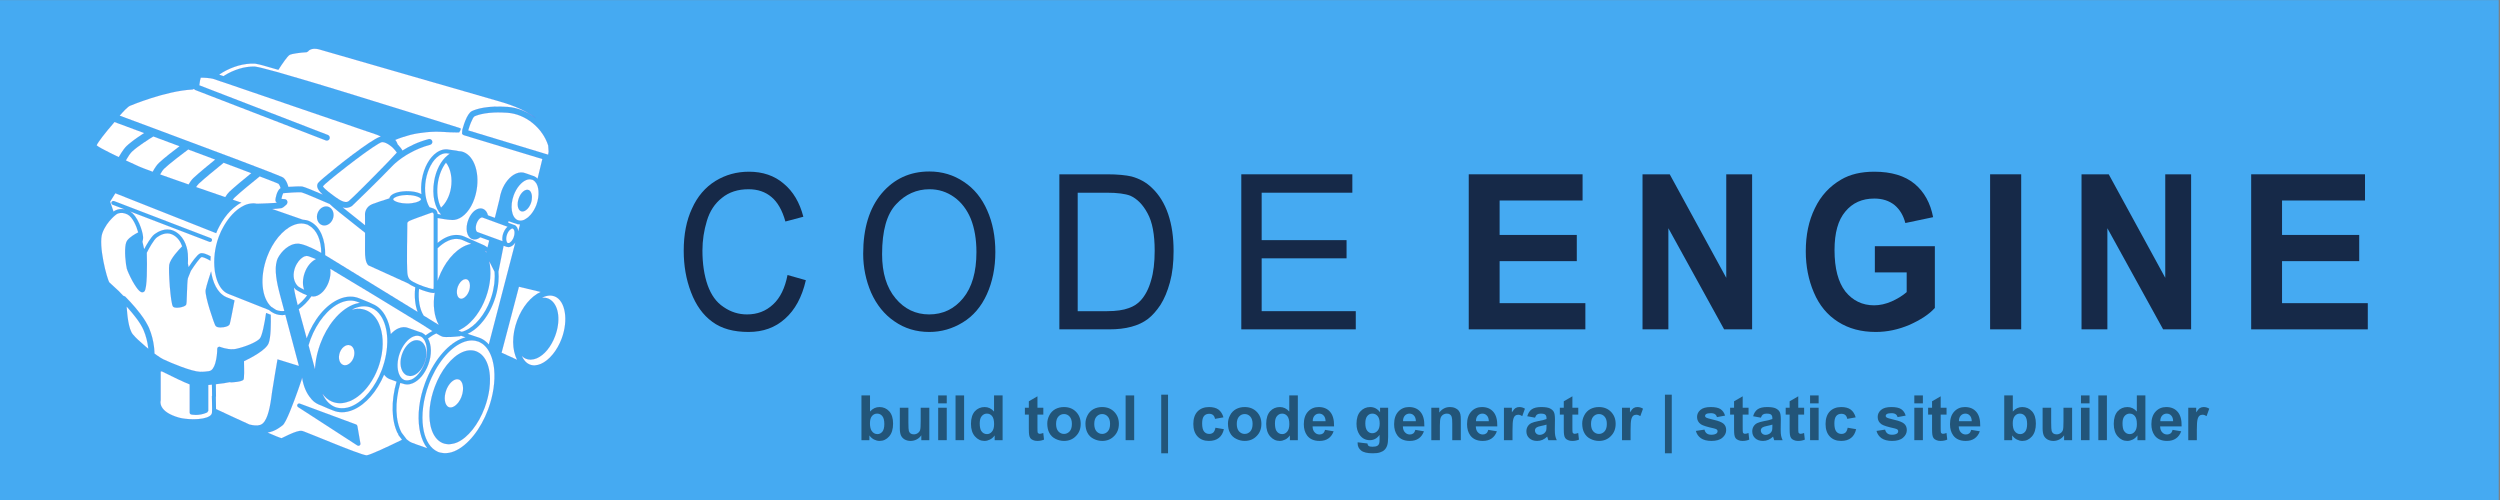<?xml version="1.0" encoding="UTF-8" standalone="no"?>
<!DOCTYPE svg PUBLIC "-//W3C//DTD SVG 1.1//EN" "http://www.w3.org/Graphics/SVG/1.1/DTD/svg11.dtd">
<svg width="800px" height="160px" version="1.1" xmlns="http://www.w3.org/2000/svg" xmlns:xlink="http://www.w3.org/1999/xlink" xml:space="preserve" xmlns:serif="http://www.serif.com/" style="fill-rule:evenodd;clip-rule:evenodd;stroke-linejoin:round;stroke-miterlimit:2;">
    <rect width="100%" height="100%" fill="#808080" stroke="none"/>
    <g transform="matrix(0.374,0,0,0.085,-43.031,-14.075)">
        <rect x="115" y="166" width="2138" height="1887" style="fill:rgb(69,170,242);"/>
    </g>
    <g id="Engine" transform="matrix(0.03,0,0,0.03,30.921,15.59)">
        <g transform="matrix(82.146,0,0,82.146,-1156.54,-67.493)">
            <path d="M56.284,36.586C52.548,34.295 47.53,31.242 44.409,29.387C44.488,29.906 44.43,30.518 44.2,31.136C43.892,31.963 43.349,32.613 42.747,32.874C42.561,32.955 42.374,32.995 42.194,32.995L41.976,32.952C41.484,33.65 40.92,34.223 40.317,34.645C40.418,35.021 40.522,35.4 40.627,35.787L40.848,36.59C40.98,37.077 41.155,37.724 41.353,38.454L41.376,38.386C42.272,35.977 43.834,34.092 45.554,33.346C46.478,32.945 47.39,32.91 48.19,33.244L48.447,33.347C49.258,33.669 49.762,33.878 49.946,33.99L49.947,33.99C51.261,34.539 52.071,36.017 52.272,37.884C52.575,37.561 52.903,37.296 53.252,37.145C53.712,36.945 54.169,36.928 54.573,37.097L56.083,37.63L56.296,37.693L56.345,37.722L56.368,37.731L56.411,37.762C56.554,37.837 56.683,37.934 56.798,38.05C57.091,37.827 57.389,37.639 57.69,37.484C57.053,37.089 56.407,36.667 56.284,36.586Z" style="fill:white;fill-rule:nonzero;stroke:rgb(95,39,205);stroke-width:0.01px;"/>
        </g>
        <g transform="matrix(82.146,0,0,82.146,-1156.54,-67.493)">
            <path d="M42.786,22.148C42.919,21.799 43.171,21.522 43.478,21.388C43.722,21.282 43.983,21.274 44.215,21.366C44.752,21.58 44.99,22.279 44.745,22.923C44.612,23.271 44.36,23.548 44.053,23.683C43.922,23.74 43.786,23.769 43.652,23.769C43.537,23.769 43.423,23.748 43.316,23.705C42.779,23.49 42.542,22.791 42.786,22.148ZM38.807,20.915L38.762,21.018C38.44,21.33 38.248,21.471 38.076,21.518L38.055,21.522C37.957,21.546 37.755,21.568 37.488,21.588C37.299,21.603 37.079,21.616 36.844,21.628L40.85,23.027C41.135,23.046 41.414,23.095 41.677,23.205L41.9,23.32C43.136,23.987 43.797,25.65 43.748,27.631L55.773,35.011C55.433,34.114 55.321,32.994 55.46,31.799L55.403,31.772L55.284,31.714C54.999,31.576 54.752,31.454 54.547,31.297L49.485,28.998C49.343,28.968 48.915,28.683 48.934,27.029C48.943,26.382 48.944,25.52 48.943,24.717C45.772,22.224 44.703,21.346 44.343,20.977C42.721,20.267 40.912,19.51 40.666,19.461C40.368,19.424 38.619,19.53 38.3,19.576C38.249,19.643 38.116,20.057 38.067,20.316C38.178,20.34 38.344,20.358 38.486,20.358C38.597,20.358 38.693,20.408 38.762,20.484L38.771,20.488L38.78,20.511L38.854,20.696L38.839,20.841L38.807,20.915Z" style="fill:white;fill-rule:nonzero;stroke:rgb(95,39,205);stroke-width:0.01px;"/>
        </g>
        <g transform="matrix(82.146,0,0,82.146,-1156.54,-67.493)">
            <path d="M67.513,23.424L68.232,23.687L68.244,23.698L68.335,23.715C68.627,23.838 68.786,24.163 68.825,24.562L69.063,23.644L68.882,23.608L68.825,23.619L68.749,23.607C68.712,23.596 67.929,23.345 67.557,23.203L67.513,23.424Z" style="fill:white;fill-rule:nonzero;stroke:rgb(95,39,205);stroke-width:0.01px;"/>
        </g>
        <g transform="matrix(82.146,0,0,82.146,-1156.54,-67.493)">
            <path d="M67.859,26.509C67.751,26.556 67.641,26.58 67.536,26.58L67.367,26.546L67.282,26.531L66.92,26.4L66.25,29.768L66.249,29.769C66.318,30.594 66.255,31.498 66.039,32.426C65.945,32.826 65.824,33.229 65.674,33.631L65.674,33.632C65.201,34.905 64.507,36.004 63.698,36.804C63.239,37.257 62.743,37.608 62.23,37.846C63.078,38.138 63.875,38.399 63.888,38.403L63.894,38.407L63.907,38.411C64.33,38.587 64.696,38.871 65.007,39.233L68.461,25.957C68.292,26.212 68.085,26.412 67.859,26.509Z" style="fill:white;fill-rule:nonzero;stroke:rgb(95,39,205);stroke-width:0.01px;"/>
        </g>
        <g transform="matrix(82.146,0,0,82.146,-1156.54,-67.493)">
            <path d="M68.7,36.083C69.35,34.343 70.487,32.975 71.748,32.402L68.912,31.723L66.657,40.296L68.692,41.227C68.022,39.957 67.969,38.038 68.7,36.083Z" style="fill:white;fill-rule:nonzero;stroke:rgb(95,39,205);stroke-width:0.01px;"/>
        </g>
        <g transform="matrix(82.146,0,0,82.146,-1156.54,-67.493)">
            <path d="M57.983,32.487L57.869,32.534L57.808,32.536C57.461,32.536 56.629,32.285 55.937,32.006C55.794,33.39 56.009,34.641 56.544,35.484L58.526,36.701C57.923,35.642 57.718,34.122 57.983,32.487Z" style="fill:white;fill-rule:nonzero;stroke:rgb(95,39,205);stroke-width:0.01px;"/>
        </g>
        <g transform="matrix(82.146,0,0,82.146,-1156.54,-67.493)">
            <path d="M60.808,25.51C60.465,25.51 60.105,25.589 59.739,25.748C59.259,25.956 58.79,26.294 58.35,26.727L58.35,31.005C58.39,30.884 58.427,30.763 58.472,30.642C59.23,28.605 60.551,27.012 62.008,26.38C62.252,26.274 62.495,26.208 62.735,26.162C62.269,25.956 61.808,25.753 61.596,25.664C61.349,25.561 61.085,25.51 60.808,25.51Z" style="fill:white;fill-rule:nonzero;stroke:rgb(95,39,205);stroke-width:0.01px;"/>
        </g>
        <g transform="matrix(82.146,0,0,82.146,-1156.54,-67.493)">
            <path d="M61.782,37.01C61.632,37.111 61.481,37.196 61.329,37.275C61.232,37.324 61.137,37.382 61.04,37.422L61.161,37.467L61.414,37.56L61.491,37.587C61.639,37.548 61.789,37.5 61.94,37.435C63.253,36.865 64.505,35.341 65.206,33.457L65.213,33.432C65.341,33.086 65.446,32.74 65.53,32.397C65.56,32.275 65.576,32.157 65.6,32.036C65.647,31.808 65.693,31.578 65.72,31.356C65.738,31.218 65.742,31.086 65.752,30.952C65.767,30.752 65.781,30.553 65.781,30.36C65.781,30.224 65.771,30.093 65.763,29.961L65.755,29.783L65.746,29.762L65.044,28.376C65.36,29.749 65.233,31.467 64.607,33.149C63.961,34.886 62.922,36.248 61.782,37.01Z" style="fill:white;fill-rule:nonzero;stroke:rgb(95,39,205);stroke-width:0.01px;"/>
        </g>
        <g transform="matrix(82.146,0,0,82.146,-1156.54,-67.493)">
            <path d="M64.667,27.312L64.697,27.194L64.627,27.124L64.59,27.087L64.522,27.019L64.541,27.055L64.654,27.286L64.667,27.312Z" style="fill:white;fill-rule:nonzero;stroke:rgb(95,39,205);stroke-width:0.01px;"/>
        </g>
        <g transform="matrix(82.146,0,0,82.146,-1156.54,-67.493)">
            <path d="M61.668,33.235C61.976,33.1 62.268,32.749 62.429,32.318C62.684,31.639 62.562,30.926 62.163,30.761L61.991,30.728L61.743,30.785C61.434,30.919 61.142,31.27 60.981,31.701C60.727,32.38 60.849,33.093 61.248,33.258C61.373,33.31 61.514,33.302 61.668,33.235Z" style="fill:white;fill-rule:nonzero;stroke:rgb(95,39,205);stroke-width:0.01px;"/>
        </g>
        <g transform="matrix(82.146,0,0,82.146,-1156.54,-67.493)">
            <path d="M71.886,33.174C72.182,33.137 72.469,33.163 72.733,33.273C72.875,33.331 73.001,33.417 73.12,33.512C74.101,34.288 74.334,36.188 73.608,38.133C73.092,39.516 72.21,40.591 71.245,41.01C70.99,41.121 70.737,41.175 70.492,41.184L70.431,41.191C70.214,41.191 70.005,41.15 69.808,41.069C69.604,40.984 69.43,40.848 69.273,40.691C69.502,41.216 69.834,41.621 70.277,41.811L70.297,41.824C70.734,42.006 71.245,41.978 71.772,41.747C72.855,41.276 73.888,40.017 74.469,38.463C75.367,36.064 74.957,33.555 73.575,32.985L73.326,32.911C73.209,32.884 73.088,32.867 72.964,32.867C72.688,32.867 72.397,32.932 72.1,33.061L71.886,33.174Z" style="fill:white;fill-rule:nonzero;stroke:rgb(95,39,205);stroke-width:0.01px;"/>
        </g>
        <g transform="matrix(82.146,0,0,82.146,-1156.54,-67.493)">
            <path d="M68.907,20.219C69.187,19.462 69.763,18.996 70.194,19.178C70.344,19.242 70.442,19.393 70.513,19.574C70.57,19.719 70.598,19.886 70.599,20.076C70.6,20.327 70.569,20.597 70.465,20.876C70.356,21.172 70.201,21.421 70.027,21.606C69.905,21.737 69.773,21.832 69.641,21.89C69.482,21.961 69.322,21.978 69.178,21.917C68.749,21.736 68.627,20.975 68.907,20.219ZM68.752,23.083L68.757,23.085L68.812,23.099C68.929,23.138 69.045,23.152 69.155,23.146L69.269,23.136C69.383,23.118 69.488,23.086 69.576,23.05L69.599,23.041L69.83,22.898C69.929,22.837 70.028,22.778 70.123,22.696C70.241,22.595 70.355,22.48 70.464,22.352C70.606,22.184 70.738,21.997 70.858,21.792L70.861,21.787C70.987,21.57 71.101,21.338 71.194,21.089L71.206,21.048C71.422,20.449 71.499,19.846 71.46,19.319C71.444,19.097 71.411,18.889 71.353,18.703L71.285,18.524L71.19,18.317L71.013,18.086C70.916,17.981 70.808,17.891 70.681,17.838L70.547,17.812L70.329,17.769C70.139,17.769 69.965,17.822 69.834,17.88C69.195,18.157 68.584,18.905 68.239,19.831C67.709,21.256 67.944,22.743 68.75,23.082L68.752,23.083Z" style="fill:white;fill-rule:nonzero;stroke:rgb(95,39,205);stroke-width:0.01px;"/>
        </g>
        <g transform="matrix(82.146,0,0,82.146,-1156.54,-67.493)">
            <path d="M54.043,51.168L54.201,51.376L54.324,51.538C54.536,51.733 54.772,51.889 55.034,51.998C55.272,52.098 56.2,52.422 57.022,52.706C56.599,52.17 56.291,51.473 56.104,50.663L56.055,50.414L56.005,50.166C55.73,48.455 55.951,46.339 56.736,44.229C57.751,41.503 59.52,39.315 61.355,38.519C61.574,38.424 61.791,38.352 62.005,38.298C61.823,38.235 61.641,38.171 61.461,38.108L61.377,38.078L61.294,38.126L61.259,38.147L61.19,38.155C60.777,38.2 59.386,38.338 58.96,38.197C58.823,38.151 58.529,37.988 58.19,37.787L58.175,37.791C57.812,37.949 57.452,38.178 57.099,38.449C57.57,39.267 57.62,40.549 57.134,41.853L57.134,41.852C56.71,42.996 55.963,43.892 55.138,44.249C54.888,44.358 54.639,44.413 54.4,44.413C54.205,44.413 54.016,44.374 53.837,44.303C53.762,44.288 53.651,44.256 53.503,44.208C52.768,46.754 52.862,49.184 53.673,50.679L53.886,50.96L54.043,51.168Z" style="fill:white;fill-rule:nonzero;stroke:rgb(95,39,205);stroke-width:0.01px;"/>
        </g>
        <g transform="matrix(82.146,0,0,82.146,-1156.54,-67.493)">
            <path d="M57.466,49.885L57.416,49.637C57.154,48.279 57.326,46.526 57.992,44.733C58.797,42.561 60.172,40.832 61.582,40.223C62.241,39.938 62.883,39.912 63.44,40.147L63.579,40.22L63.81,40.354L64.028,40.523C64.594,41.027 64.956,41.849 65.092,42.86C65.127,43.115 65.143,43.383 65.149,43.66C65.158,44.08 65.136,44.521 65.077,44.979C64.974,45.766 64.77,46.597 64.46,47.437C63.654,49.609 62.278,51.337 60.869,51.947C60.624,52.052 60.382,52.109 60.144,52.143C60.043,52.158 59.941,52.176 59.842,52.177L59.81,52.181L59.562,52.158C59.373,52.135 59.186,52.096 59.011,52.023C58.3,51.723 57.803,51.041 57.533,50.126L57.466,49.885ZM58.35,53.152L58.412,53.184C58.519,53.229 58.634,53.253 58.748,53.281C58.874,53.311 59.002,53.329 59.134,53.339C59.588,53.372 60.072,53.294 60.572,53.079C62.287,52.334 63.954,50.255 64.921,47.652C65.603,45.82 65.846,43.995 65.705,42.471L65.679,42.211C65.662,42.072 65.638,41.937 65.614,41.804C65.58,41.617 65.54,41.436 65.492,41.262C65.351,40.74 65.151,40.28 64.895,39.897C64.678,39.571 64.423,39.298 64.127,39.098C64.038,39.038 63.943,38.989 63.847,38.942L63.714,38.871L63.6,38.836C63.351,38.747 63.088,38.695 62.813,38.695C62.412,38.695 61.988,38.789 61.554,38.977C59.839,39.721 58.173,41.8 57.205,44.404C56.461,46.401 56.235,48.394 56.466,49.993L56.511,50.244L56.555,50.494C56.835,51.778 57.446,52.742 58.35,53.152Z" style="fill:white;fill-rule:nonzero;stroke:rgb(95,39,205);stroke-width:0.01px;"/>
        </g>
        <g transform="matrix(82.146,0,0,82.146,-1156.54,-67.493)">
            <path d="M59.808,47.367C59.975,47.435 60.163,47.425 60.37,47.334C60.809,47.143 61.23,46.628 61.468,45.991C61.834,45.015 61.68,43.999 61.133,43.774L60.905,43.73C60.8,43.73 60.689,43.755 60.572,43.806C60.132,43.997 59.711,44.513 59.473,45.15C59.108,46.126 59.261,47.141 59.808,47.367Z" style="fill:white;fill-rule:nonzero;stroke:rgb(95,39,205);stroke-width:0.01px;"/>
        </g>
        <g transform="matrix(82.146,0,0,82.146,-1156.54,-67.493)">
            <path d="M56.658,41.587C56.371,42.359 55.864,42.964 55.302,43.208C55.172,43.265 55.044,43.293 54.918,43.308L54.783,43.323L54.659,43.298L54.411,43.248L54.37,43.241C54.205,43.171 54.068,43.056 53.951,42.917C53.886,42.841 53.83,42.757 53.78,42.664C53.727,42.565 53.684,42.458 53.649,42.343C53.485,41.803 53.51,41.108 53.772,40.403C54.059,39.631 54.566,39.026 55.127,38.782C55.433,38.648 55.735,38.641 56.008,38.74L56.061,38.749L56.089,38.767L56.24,38.858L56.311,38.901L56.435,39.025L56.504,39.099C56.938,39.639 57.023,40.607 56.658,41.587ZM56.643,38.642L56.572,38.554L56.418,38.365L56.408,38.352C56.316,38.268 56.215,38.201 56.104,38.154L56.017,38.137C55.919,38.107 55.822,38.079 55.715,38.079C55.543,38.079 55.362,38.119 55.176,38.199C54.484,38.499 53.823,39.309 53.45,40.312C53.071,41.331 53.06,42.373 53.346,43.075C53.392,43.188 53.443,43.294 53.504,43.387L53.69,43.616C53.774,43.698 53.869,43.761 53.97,43.81L54.011,43.836C54.121,43.881 54.241,43.89 54.361,43.895C54.476,43.9 54.595,43.878 54.717,43.846L54.939,43.791C55.631,43.491 56.293,42.681 56.666,41.678C57.071,40.588 57.054,39.472 56.705,38.776L56.643,38.642Z" style="fill:white;fill-rule:nonzero;stroke:rgb(95,39,205);stroke-width:0.01px;"/>
        </g>
        <g transform="matrix(82.146,0,0,82.146,-1156.54,-67.493)">
            <path d="M48.283,33.82L48.262,33.812L47.998,33.706C47.698,33.58 47.377,33.518 47.043,33.518C46.628,33.518 46.194,33.614 45.752,33.805C44.179,34.488 42.681,36.31 41.844,38.56C41.749,38.818 41.666,39.077 41.59,39.333C41.86,40.333 42.154,41.423 42.433,42.458C42.477,41.599 42.632,40.696 42.913,39.785C42.974,39.579 43.043,39.374 43.119,39.169L43.121,39.164L43.132,39.131C44.029,36.722 45.59,34.838 47.31,34.092C47.638,33.95 47.962,33.871 48.283,33.82Z" style="fill:white;fill-rule:nonzero;stroke:rgb(95,39,205);stroke-width:0.01px;"/>
        </g>
        <g transform="matrix(82.146,0,0,82.146,-1156.54,-67.493)">
            <path d="M44.961,47.321L44.983,47.332C45.273,47.453 45.584,47.503 45.904,47.507C46.145,47.511 46.391,47.493 46.644,47.431C46.836,47.383 47.032,47.318 47.229,47.233C48.786,46.558 50.264,44.766 51.106,42.55L51.136,42.478C51.179,42.364 51.213,42.249 51.252,42.136C51.317,41.943 51.377,41.749 51.431,41.557C51.621,40.879 51.74,40.211 51.793,39.568C51.812,39.346 51.823,39.128 51.826,38.913C51.828,38.76 51.828,38.609 51.822,38.459C51.776,37.282 51.489,36.249 50.983,35.501C50.828,35.272 50.655,35.067 50.46,34.895C50.248,34.709 50.012,34.559 49.754,34.451L49.726,34.442C49.434,34.325 49.124,34.263 48.8,34.263C48.385,34.263 47.951,34.36 47.509,34.551C47.393,34.601 47.279,34.67 47.165,34.733C47.838,34.538 48.496,34.55 49.087,34.795C49.739,35.067 50.252,35.587 50.613,36.275C50.713,36.467 50.798,36.676 50.875,36.893C50.949,37.104 51.013,37.323 51.064,37.553C51.211,38.227 51.255,38.977 51.189,39.764C51.146,40.264 51.056,40.779 50.921,41.297C50.838,41.621 50.741,41.946 50.621,42.27C50.026,43.865 49.072,45.185 47.972,45.996C47.781,46.137 47.585,46.26 47.386,46.369C47.269,46.432 47.154,46.499 47.036,46.551L46.838,46.616C46.45,46.76 46.064,46.848 45.692,46.848C45.331,46.848 44.981,46.78 44.651,46.643C44.142,46.431 43.716,46.065 43.383,45.586C43.73,46.403 44.26,47.019 44.961,47.321Z" style="fill:white;fill-rule:nonzero;stroke:rgb(95,39,205);stroke-width:0.01px;"/>
        </g>
        <g transform="matrix(82.146,0,0,82.146,-1156.54,-67.493)">
            <path d="M45.659,40.243C45.393,40.946 45.579,41.68 46.074,41.88C46.306,41.974 46.526,41.916 46.67,41.854C46.998,41.71 47.285,41.381 47.439,40.974C47.7,40.283 47.51,39.534 47.024,39.337L46.768,39.288C46.636,39.288 46.517,39.325 46.427,39.364C46.1,39.506 45.813,39.835 45.659,40.243Z" style="fill:white;fill-rule:nonzero;stroke:rgb(95,39,205);stroke-width:0.01px;"/>
        </g>
        <g transform="matrix(82.146,0,0,82.146,-1156.54,-67.493)">
            <path d="M59.464,14.392C59.156,14.392 58.838,14.499 58.531,14.708C57.709,15.268 57.051,16.48 56.815,17.873C56.58,19.26 56.789,20.565 57.293,21.401L57.888,21.602L57.936,21.648L58.034,21.687C58.156,21.764 58.31,21.925 58.348,22.253L58.35,22.274L58.417,22.301C58.481,22.314 58.635,22.342 58.821,22.372C57.993,21.483 57.603,19.831 57.911,18.02C58.154,16.586 58.793,15.366 59.639,14.682L59.64,14.681L59.645,14.678L59.77,14.579L59.772,14.578L59.837,14.526L59.965,14.454C59.86,14.44 59.77,14.428 59.734,14.42C59.645,14.402 59.555,14.392 59.464,14.392Z" style="fill:white;fill-rule:nonzero;stroke:rgb(95,39,205);stroke-width:0.01px;"/>
        </g>
        <g transform="matrix(82.146,0,0,82.146,-1156.54,-67.493)">
            <path d="M58.404,18.104C58.183,19.404 58.356,20.628 58.794,21.466C59.427,20.897 59.909,19.987 60.089,18.939C60.312,17.644 60.056,16.374 59.443,15.599C58.948,16.236 58.57,17.122 58.404,18.104Z" style="fill:white;fill-rule:nonzero;stroke:rgb(95,39,205);stroke-width:0.01px;"/>
        </g>
        <g transform="matrix(82.146,0,0,82.146,-1156.54,-67.493)">
            <path d="M54.418,23.51C54.421,23.618 54.318,28.938 54.421,29.941C54.442,30.139 54.474,30.295 54.52,30.427C54.571,30.574 54.638,30.689 54.726,30.785L54.955,30.97C55.102,31.067 55.279,31.156 55.502,31.264L55.535,31.281L55.623,31.323L55.783,31.396L56.016,31.498C56.788,31.819 57.651,32.045 57.809,32.037C57.826,32.012 57.856,31.854 57.851,31.738L57.85,27.278L57.85,26.89L57.85,26.521L57.85,22.615L57.85,22.335L57.85,22.298L57.848,22.291L57.768,22.111L57.673,22.089L57.583,22.101L57.566,22.107C57.548,22.114 57.461,22.144 57.336,22.188L57.283,22.206C56.636,22.434 55.096,22.98 54.704,23.165C54.395,23.31 54.415,23.49 54.418,23.51Z" style="fill:white;fill-rule:nonzero;stroke:rgb(95,39,205);stroke-width:0.01px;"/>
        </g>
        <g transform="matrix(82.146,0,0,82.146,-1156.54,-67.493)">
            <path d="M55.822,20.055C55.507,19.923 55.022,19.811 54.395,19.811C53.868,19.811 53.442,19.891 53.13,19.994L52.988,20.047C52.822,20.115 52.704,20.187 52.637,20.255L52.571,20.369L52.572,20.372L52.661,20.505L52.757,20.576C53.024,20.745 53.569,20.913 54.321,20.924L54.395,20.927C54.613,20.927 54.809,20.911 54.994,20.888C55.179,20.864 55.35,20.833 55.497,20.794C55.785,20.717 55.992,20.618 56.108,20.525L56.219,20.369L56.174,20.277C56.117,20.206 55.995,20.128 55.822,20.055Z" style="fill:white;fill-rule:nonzero;stroke:rgb(95,39,205);stroke-width:0.01px;"/>
        </g>
        <g transform="matrix(82.146,0,0,82.146,-1156.54,-67.493)">
            <path d="M67.177,23.833L66.939,23.746L66.144,23.454L65.908,23.368L65.671,23.281L64.95,23.016L64.703,22.925L64.445,22.83L64.206,22.743L64.194,22.738L64.122,22.724L63.998,22.753C63.778,22.848 63.551,23.137 63.421,23.488C63.219,24.033 63.305,24.539 63.517,24.628L63.782,24.725L64.039,24.818L64.287,24.909L65.184,25.236L65.42,25.322L65.657,25.408L66.544,25.731L66.782,25.817L66.787,25.819L66.786,25.796C66.734,25.487 66.762,25.122 66.9,24.752C66.946,24.627 67.002,24.51 67.064,24.401C67.161,24.232 67.278,24.092 67.404,23.973L67.446,23.932L67.415,23.92L67.177,23.833Z" style="fill:white;fill-rule:nonzero;stroke:rgb(95,39,205);stroke-width:0.01px;"/>
        </g>
        <g transform="matrix(82.146,0,0,82.146,-1156.54,-67.493)">
            <path d="M67.284,25.749C67.313,25.895 67.369,26.004 67.448,26.049L67.464,26.066L67.661,26.051L67.724,26.01C67.923,25.891 68.119,25.633 68.237,25.316C68.386,24.913 68.377,24.534 68.277,24.326L68.141,24.176L68.069,24.161L68.068,24.162L67.945,24.191L67.75,24.329C67.599,24.469 67.46,24.68 67.369,24.926C67.252,25.241 67.239,25.533 67.284,25.749Z" style="fill:white;fill-rule:nonzero;stroke:rgb(95,39,205);stroke-width:0.01px;"/>
        </g>
        <g transform="matrix(82.146,0,0,82.146,-1156.54,-67.493)">
            <path d="M20.157,13.036C19.636,13.39 19.072,13.802 18.679,14.171C18.435,14.4 18.15,14.831 17.866,15.329C17.96,15.372 18.051,15.415 18.141,15.457C18.606,15.672 19.013,15.859 19.29,15.985L19.591,16.123C19.86,16.246 20.501,16.491 21.364,16.805C21.613,16.339 21.89,15.919 22.182,15.645C22.893,14.978 24.172,13.998 24.858,13.483C23.722,13.059 22.575,12.631 21.441,12.209C21.336,12.272 20.789,12.606 20.157,13.036Z" style="fill:white;fill-rule:nonzero;stroke:rgb(95,39,205);stroke-width:0.01px;"/>
        </g>
        <g transform="matrix(82.146,0,0,82.146,-1156.54,-67.493)">
            <path d="M25.915,13.942C25.902,13.951 25.189,14.477 24.411,15.087C23.85,15.526 23.258,16.007 22.865,16.374C22.681,16.547 22.494,16.823 22.314,17.148C22.438,17.193 22.566,17.239 22.696,17.285C23.705,17.645 24.858,18.05 26.021,18.455C26.214,18.128 26.424,17.83 26.654,17.614C27.385,16.93 28.793,15.777 29.488,15.215C28.361,14.792 27.174,14.348 25.959,13.894L25.915,13.942Z" style="fill:white;fill-rule:nonzero;stroke:rgb(95,39,205);stroke-width:0.01px;"/>
        </g>
        <g transform="matrix(82.146,0,0,82.146,-1156.54,-67.493)">
            <path d="M16.104,14.49C16.192,14.533 16.281,14.576 16.372,14.62C16.565,14.714 16.76,14.807 16.956,14.901C17.172,14.521 17.396,14.163 17.617,13.872C17.745,13.704 17.872,13.557 17.995,13.441C18.092,13.35 18.203,13.257 18.314,13.163C18.92,12.655 19.697,12.128 20.257,11.769L20.193,11.745C18.873,11.254 17.592,10.779 16.39,10.333L16.232,10.535C15.259,11.649 14.201,12.999 14.079,13.369C14.271,13.553 14.984,13.934 15.837,14.358C15.925,14.402 16.013,14.445 16.104,14.49Z" style="fill:white;fill-rule:nonzero;stroke:rgb(95,39,205);stroke-width:0.01px;"/>
        </g>
        <g transform="matrix(82.146,0,0,82.146,-1156.54,-67.493)">
            <path d="M21.591,11.198C21.69,11.234 21.79,11.271 21.889,11.308C29.647,14.194 37.109,16.998 38.181,17.5L38.313,17.569C38.752,17.928 38.937,18.624 38.971,18.768C39.631,18.723 40.495,18.683 40.769,18.718C41.03,18.752 42.353,19.303 43.479,19.785C42.863,19.235 42.547,18.74 42.824,18.275C43.001,17.978 47.056,14.64 49.487,13.039C50.039,12.676 50.504,12.404 50.824,12.276L51.007,12.221C50.837,12.137 50.67,12.062 50.526,12.007C50.168,11.885 49.792,11.756 49.404,11.623C43.649,9.65 34.878,6.647 31.056,5.349C30.963,5.317 30.874,5.287 30.787,5.257C30.693,5.225 30.605,5.196 30.519,5.167C29.733,4.9 29.245,4.737 29.174,4.716C28.842,4.629 27.923,4.554 27.593,4.578C27.528,4.749 27.455,5.15 27.409,5.574L29.277,6.296L29.544,6.399L29.804,6.499L44.109,12.026C44.273,12.089 44.359,12.253 44.339,12.419L44.324,12.511C44.25,12.703 44.031,12.801 43.839,12.725L43.658,12.655L29.047,7.011L28.758,6.899L28.462,6.785L26.875,6.171L26.71,6.036L26.582,6.1L26.499,6.119C23.053,6.28 18.45,8.213 18.404,8.232C18.127,8.351 17.581,8.916 17.063,9.516C18.453,10.031 19.874,10.559 21.292,11.086C21.392,11.123 21.491,11.16 21.591,11.198Z" style="fill:white;fill-rule:nonzero;stroke:rgb(95,39,205);stroke-width:0.01px;"/>
        </g>
        <g transform="matrix(82.146,0,0,82.146,-1156.54,-67.493)">
            <path d="M26.987,18.79C27.114,18.835 27.242,18.879 27.369,18.923C28.618,19.356 29.812,19.767 30.78,20.099C30.952,19.826 31.133,19.573 31.332,19.386C32.016,18.745 33.314,17.68 34.064,17.07L34.175,16.98C33.13,16.584 31.904,16.121 30.561,15.618L30.553,15.627L30.518,15.669C30.504,15.68 29.678,16.342 28.822,17.056C28.271,17.516 27.708,17.997 27.337,18.344C27.217,18.456 27.101,18.616 26.987,18.79Z" style="fill:white;fill-rule:nonzero;stroke:rgb(95,39,205);stroke-width:0.01px;"/>
        </g>
        <g transform="matrix(82.146,0,0,82.146,-1156.54,-67.493)">
            <path d="M63.136,9.602C63.022,9.663 62.852,9.972 62.679,10.396L62.589,10.626L62.504,10.861C62.442,11.044 62.38,11.235 62.324,11.432L70.094,13.792L72.38,14.486L72.621,14.558L72.712,14.586L72.774,14.198C72.768,13.959 72.752,13.688 72.721,13.389C71.99,11.102 69.796,9.301 67.414,9.131C64.858,8.949 63.571,9.4 63.136,9.602Z" style="fill:white;fill-rule:nonzero;stroke:rgb(95,39,205);stroke-width:0.01px;"/>
        </g>
        <g transform="matrix(82.146,0,0,82.146,-1156.54,-67.493)">
            <path d="M30.557,4.388L30.691,4.298C30.984,4.114 31.291,3.95 31.606,3.807C32.237,3.52 32.903,3.307 33.589,3.207C33.926,3.161 34.291,3.124 34.611,3.138C34.923,3.178 35.286,3.269 35.625,3.351C36.083,3.464 36.539,3.591 36.995,3.715L37.245,3.781L37.496,3.848L37.688,3.899C40.428,4.681 43.158,5.51 45.885,6.342L49.865,7.573L51.892,8.2L53.888,8.817L54.059,8.87L58.142,10.149L60.182,10.792L61.201,11.119L61.359,11.188L61.349,11.278L61.313,11.403L61.252,11.51L61.146,11.692L60.975,11.691C60.361,11.699 59.751,11.657 59.142,11.623C58.419,11.578 57.691,11.584 56.968,11.651C56.246,11.723 55.523,11.824 54.814,12.003C54.15,12.18 53.492,12.391 52.851,12.658L52.842,12.654L52.846,12.659L52.877,12.701L52.99,12.859L53.1,13.077L53.157,13.235C53.513,13.612 53.697,13.871 53.787,14.053C54.647,13.508 55.777,12.939 57.197,12.564C57.401,12.509 57.603,12.632 57.656,12.831C57.709,13.032 57.588,13.237 57.388,13.29C56.361,13.561 55.499,13.948 54.779,14.346L54.338,14.595C53.45,15.138 52.871,15.651 52.611,15.904C50.703,17.902 47.276,21.207 47.232,21.237C46.989,21.398 46.731,21.48 46.448,21.48C46.305,21.48 46.155,21.453 46,21.411C46.806,22.066 47.908,22.943 48.941,23.759C48.938,23.001 48.934,22.444 48.934,22.431C48.901,22.095 49.055,21.331 49.88,21.005C50.402,20.799 51.377,20.485 52.094,20.26C52.292,19.239 55.132,19.058 56.261,19.721C56.196,19.118 56.207,18.467 56.322,17.789C56.584,16.244 57.304,14.938 58.25,14.295C58.763,13.946 59.31,13.819 59.836,13.931C59.881,13.94 60.009,13.956 60.164,13.975C60.706,14.043 60.957,14.082 61.089,14.129C61.202,14.131 61.314,14.138 61.425,14.161C62.962,14.486 63.837,16.682 63.417,19.161C63.155,20.706 62.434,22.013 61.489,22.656C61.097,22.923 60.683,23.059 60.276,23.059L60.073,23.038L60.07,23.039L60.022,23.041C59.699,23.041 58.535,22.831 58.35,22.797L58.35,26.05C58.73,25.73 59.128,25.468 59.54,25.289C60.329,24.947 61.106,24.917 61.789,25.203C62.296,25.416 64.225,26.279 64.257,26.294L64.258,26.294L64.263,26.296L64.264,26.297C64.469,26.384 64.658,26.503 64.835,26.64L65.063,25.723L63.899,25.299C63.795,25.378 63.689,25.447 63.579,25.494C63.435,25.556 63.292,25.588 63.153,25.588C63.034,25.588 62.918,25.565 62.809,25.519C62.139,25.236 61.93,24.163 62.333,23.076C62.585,22.395 63.023,21.864 63.504,21.656C63.772,21.539 64.037,21.531 64.274,21.631C64.585,21.762 64.792,22.067 64.889,22.461L65.794,22.793L66.41,20.32C66.459,19.99 66.537,19.652 66.662,19.311L66.663,19.305L66.664,19.304L66.671,19.278C67.068,18.212 67.765,17.375 68.536,17.041C68.968,16.854 69.397,16.839 69.775,16.997C69.799,17.006 69.92,17.047 70.065,17.096C70.656,17.295 70.715,17.319 70.755,17.342L70.875,17.377C71.052,17.451 71.202,17.57 71.339,17.706L71.963,15.143L61.758,12.044C61.655,12.013 61.579,11.94 61.534,11.85L61.533,11.85L61.533,11.848L61.55,11.595L61.56,11.451L61.562,11.371L61.563,11.339L61.57,11.341C61.629,11.122 61.708,10.863 61.801,10.59L61.887,10.355L61.976,10.125C62.202,9.577 62.489,9.076 62.82,8.922C63.426,8.64 64.835,8.193 67.467,8.383C68.775,8.477 70.026,9.019 71.07,9.833C69.58,8.586 67.167,7.883 66.261,7.624C64.565,7.14 43.062,0.93 43.062,0.93C43.039,0.922 41.985,0.572 41.527,1.174L41.342,1.272C40.651,1.311 39.438,1.444 39.124,1.631C38.85,1.794 38.158,2.795 37.676,3.558L37.426,3.486L37.177,3.415L35.716,2.995C35.364,2.904 35.036,2.808 34.642,2.75C34.252,2.727 33.902,2.759 33.532,2.8C32.803,2.891 32.094,3.102 31.421,3.391C31.085,3.535 30.757,3.701 30.442,3.89C30.284,3.983 30.129,4.082 29.978,4.187L29.973,4.191C30.062,4.221 30.16,4.254 30.266,4.29C30.355,4.32 30.456,4.354 30.557,4.388Z" style="fill:white;fill-rule:nonzero;stroke:rgb(95,39,205);stroke-width:0.01px;"/>
        </g>
        <g transform="matrix(82.146,0,0,82.146,-1156.54,-67.493)">
            <path d="M22.393,43.319L22.393,46.475L22.383,46.545C22.368,46.6 22.034,47.962 24.795,48.735C25.684,48.983 27.854,49.097 28.734,48.538C28.924,48.417 29.029,48.28 29.056,48.117L29.066,47.986C29.069,47.92 29.072,47.834 29.075,47.731L29.078,47.558L29.077,47.473L29.053,45.931L29.075,45.874C29.07,45.374 29.064,44.871 29.056,44.435C28.893,44.451 28.731,44.466 28.573,44.48L28.573,47.825L28.563,47.857L28.426,48.052C27.869,48.305 27.34,48.367 26.957,48.367C26.606,48.367 26.377,48.315 26.357,48.311C26.245,48.284 26.165,48.183 26.165,48.067L26.165,47.242L26.165,46.983L26.165,46.725L26.165,44.408C25.375,44.099 23.999,43.441 22.727,42.802L22.461,42.669L22.485,42.749L22.393,42.729L22.393,43.319Z" style="fill:white;fill-rule:nonzero;stroke:rgb(95,39,205);stroke-width:0.01px;"/>
        </g>
        <g transform="matrix(82.146,0,0,82.146,-1156.54,-67.493)">
            <path d="M40.242,47.353C40.135,47.284 40.097,47.145 40.154,47.031C40.211,46.917 40.344,46.864 40.465,46.909L47.772,49.618L47.865,49.683L47.932,49.81L48.326,52.088C48.342,52.186 48.3,52.285 48.217,52.339L48.131,52.365L48.08,52.38L47.944,52.34L47.882,52.301L42.012,48.498L40.242,47.353ZM38.466,51.22C38.874,51.02 39.263,50.838 39.618,50.696C39.771,50.634 39.91,50.588 40.044,50.546C40.29,50.471 40.504,50.43 40.668,50.449L40.735,50.446C40.787,50.456 40.883,50.489 41.02,50.538C41.354,50.662 41.954,50.904 42.842,51.265C42.945,51.307 43.045,51.347 43.156,51.393C43.568,51.56 44.057,51.759 44.573,51.967C46.465,52.731 48.747,53.625 49.141,53.625L49.155,53.624C49.615,53.572 52.03,52.444 53.718,51.614L53.744,51.601L53.712,51.56L53.555,51.352L53.398,51.144L53.327,51.049L53.265,50.968L53.249,50.904L53.225,50.768L53.169,50.757C52.37,49.12 52.285,46.629 53.031,44.046C52.569,43.882 52.102,43.704 52.094,43.701C51.816,43.585 51.586,43.388 51.404,43.135C50.486,45.309 49.029,46.996 47.428,47.692C46.922,47.912 46.42,48.021 45.939,48.021C45.54,48.021 45.153,47.946 44.791,47.793L44.79,47.793C44.56,47.723 43.777,47.38 43.266,47.153C42.297,46.829 41.933,46.262 41.918,46.239L41.917,46.237C41.336,45.585 40.95,44.666 40.773,43.594L40.743,43.477C40.744,43.572 40.74,43.655 40.723,43.704C40.723,43.704 39.912,46.147 39.175,47.925C38.809,48.809 38.46,49.532 38.239,49.703L38.119,49.794C38.037,49.857 37.95,49.92 37.858,49.986C37.771,50.048 37.676,50.11 37.577,50.171C37.233,50.382 36.809,50.568 36.26,50.666C37.193,51.073 37.884,51.355 38.094,51.399C38.176,51.364 38.307,51.299 38.466,51.22Z" style="fill:white;fill-rule:nonzero;stroke:rgb(95,39,205);stroke-width:0.01px;"/>
        </g>
        <g transform="matrix(82.146,0,0,82.146,-1156.54,-67.493)">
            <path d="M31.354,36.583C31.337,36.628 31.28,36.73 31.096,36.826C30.98,36.884 30.826,36.942 30.567,36.979C30.472,36.993 30.324,37.009 30.168,37.009C29.919,37.009 29.647,36.967 29.526,36.806C29.35,36.569 28.101,32.907 28.238,32.152C28.345,31.566 28.804,30.169 28.942,29.757C28.967,29.933 28.999,30.106 29.036,30.274C29.07,30.43 29.108,30.582 29.152,30.731C29.361,31.439 29.677,32.04 30.088,32.48C30.337,32.744 30.616,32.957 30.932,33.089L31.506,33.318L31.743,33.411L31.98,33.505C31.771,34.602 31.425,36.392 31.354,36.583ZM31.984,48.736C32.63,49.034 33.286,49.334 33.919,49.622C34.408,49.746 34.924,49.808 35.339,49.672L35.44,49.622C35.535,49.576 35.626,49.516 35.708,49.433L35.885,49.221C36.195,48.778 36.405,48.089 36.552,47.394C36.722,46.598 36.81,45.792 36.876,45.336C37.027,44.281 37.572,41.161 37.572,41.161L40.356,42.022C39.905,40.324 39.15,37.484 38.586,35.364C38.456,35.381 38.324,35.408 38.196,35.408C37.847,35.408 37.509,35.341 37.191,35.208L36.995,35.107L36.776,34.983L36.668,34.904L36.469,34.75L36.41,34.727L36.395,34.721L36.155,34.625L32.074,33.005L31.838,32.911L31.601,32.818L31.12,32.626C30.49,32.363 30.015,31.723 29.716,30.872C29.624,30.611 29.55,30.327 29.493,30.029L29.45,29.814L29.426,29.619L29.422,29.592C29.251,28.263 29.402,26.695 29.943,25.241C29.983,25.135 30.03,25.034 30.074,24.929C30.12,24.817 30.164,24.703 30.213,24.595L30.238,24.534L30.248,24.516C30.3,24.405 30.358,24.301 30.415,24.193C31.009,23.041 31.797,22.097 32.651,21.519C32.741,21.459 32.83,21.402 32.921,21.349L33.188,21.209L33.306,21.146C33.654,20.995 33.996,20.922 34.325,20.91L34.408,20.901C34.566,20.901 34.719,20.921 34.869,20.954C35.115,20.947 35.361,20.939 35.604,20.93C35.839,20.922 36.066,20.912 36.285,20.903C36.769,20.882 37.194,20.86 37.486,20.838C37.377,20.739 37.301,20.623 37.299,20.473C37.299,20.343 37.456,19.241 37.974,18.919C37.947,18.829 37.913,18.73 37.869,18.634C37.812,18.509 37.745,18.396 37.68,18.343C37.64,18.322 37.531,18.277 37.374,18.213C36.982,18.054 36.249,17.77 35.258,17.392L35.118,17.504C34.846,17.722 34.212,18.236 33.55,18.787C32.978,19.264 32.392,19.764 32.016,20.116C31.925,20.201 31.835,20.308 31.748,20.431C31.894,20.481 32.031,20.528 32.155,20.57C32.475,20.68 32.72,20.763 32.867,20.813C32.764,20.866 32.661,20.912 32.56,20.973L32.306,21.15C31.719,21.557 31.169,22.11 30.686,22.781C30.457,23.099 30.244,23.442 30.048,23.807C29.96,23.972 29.872,24.135 29.792,24.307L29.695,24.538L29.599,24.769L16.505,19.584L16.36,19.819L15.824,20.681L15.939,21.014L16.202,21.782L16.27,21.979L16.377,21.899C16.4,21.883 16.961,21.494 17.818,21.71L16.256,21.111L16.157,21.073C16.028,21.024 15.963,20.879 16.013,20.75C16.058,20.635 16.18,20.584 16.296,20.608L16.335,20.606L28.897,25.424C29.026,25.473 29.09,25.618 29.041,25.746C29.003,25.846 28.908,25.907 28.808,25.907L28.718,25.89L18.335,21.909C19.414,22.476 20.035,24.485 20.1,25.204C20.124,25.46 20.085,25.693 20.024,25.889L20.229,26.787L20.272,26.831C20.555,26.292 21.142,25.25 21.611,24.904C21.996,24.62 23.002,24.01 24.039,24.452C25.29,24.987 25.829,26.352 25.916,27.451C25.955,27.93 25.944,28.388 25.925,28.724L26.017,29.177L26.026,29.183C26.43,28.566 27.144,27.544 27.521,27.407C27.867,27.277 28.472,27.553 28.882,27.781C28.875,27.875 28.869,27.968 28.865,28.061C28.86,28.157 28.856,28.252 28.854,28.347C28.36,28.049 27.822,27.828 27.692,27.877C27.495,27.961 26.824,28.862 26.314,29.659C26.291,29.716 26.073,30.247 25.93,30.609C25.854,30.805 25.813,32.108 25.791,32.808C25.763,33.675 25.753,33.906 25.72,34.001C25.68,34.117 25.57,34.263 25.066,34.379C24.939,34.409 24.713,34.451 24.496,34.451C24.302,34.451 24.115,34.417 24.006,34.31C23.681,33.984 23.392,29.553 23.513,28.874C23.654,28.081 24.8,26.875 25.193,26.481C24.987,25.9 24.599,25.236 23.842,24.912C23.042,24.571 22.223,25.075 21.908,25.306C21.49,25.615 20.836,26.814 20.587,27.313C20.632,29.064 20.648,31.976 20.267,32.343C20.196,32.411 20.106,32.447 20.011,32.447L19.904,32.433C19.705,32.379 19.468,32.118 19.229,31.779C19.057,31.535 18.886,31.256 18.727,30.963C18.366,30.299 18.071,29.615 18.005,29.384C17.951,29.192 17.851,28.554 17.804,27.855C17.783,27.542 17.776,27.225 17.787,26.92C17.805,26.42 17.874,25.972 18.043,25.739C18.395,25.257 19.134,24.85 19.485,24.675C19.263,23.852 18.748,22.657 18.076,22.331C17.234,21.922 16.686,22.293 16.664,22.309C16.66,22.312 16.575,22.372 16.443,22.483L16.241,22.663L16.044,22.859C15.636,23.276 15.125,23.917 14.815,24.768C14.252,26.316 15.428,30.772 15.733,31.177C15.794,31.237 15.933,31.361 16.106,31.517C16.773,32.115 17.234,32.556 17.529,32.9L17.775,32.998C17.838,33.06 18.839,34.052 19.729,35.219C19.883,35.421 20.031,35.626 20.172,35.835C20.372,36.13 20.545,36.424 20.694,36.714C20.75,36.825 20.816,36.937 20.862,37.044C21.263,37.978 21.438,38.855 21.517,39.489L21.546,39.744C21.58,40.094 21.583,40.322 21.583,40.402L21.846,40.597C22.202,40.851 22.51,41.049 22.715,41.147C23.803,41.663 26.411,42.743 27.523,42.779C27.839,42.792 28.239,42.757 28.663,42.697L28.678,42.688C29.078,42.64 29.329,42.2 29.49,41.668C29.694,40.996 29.752,40.173 29.745,39.771L29.766,39.718L29.772,39.655L29.802,39.628L29.866,39.571L29.952,39.534L29.991,39.517L29.995,39.517L30.041,39.536L30.092,39.537C30.103,39.54 30.945,39.888 31.796,39.848C31.937,39.841 32.078,39.827 32.215,39.795C33.354,39.536 34.807,38.966 35.268,38.465C35.58,38.125 35.907,36.42 36.088,35.137L36.325,35.231L36.43,35.273L36.627,35.351L36.683,35.362C36.711,36.416 36.712,38.302 36.404,39.071C36.047,39.963 34.093,40.976 33.212,41.395C33.237,42.421 33.245,43.584 33.158,43.765C32.998,44.098 31.481,44.145 31.481,44.145L31.411,44.103C31.02,44.2 30.313,44.298 29.555,44.382C29.561,44.672 29.571,45.306 29.577,45.982L29.554,45.978L29.579,47.602L29.579,47.615C29.944,47.786 30.335,47.969 30.74,48.158C31.143,48.346 31.561,48.539 31.984,48.736Z" style="fill:white;fill-rule:nonzero;stroke:rgb(95,39,205);stroke-width:0.01px;"/>
        </g>
        <g transform="matrix(82.146,0,0,82.146,-1156.54,-67.493)">
            <path d="M41.424,32.844C40.821,32.627 40.027,32.161 39.929,32.076C39.845,32.003 39.764,31.915 39.686,31.819C39.79,32.519 39.967,33.3 40.181,34.127C40.623,33.789 41.043,33.354 41.424,32.844Z" style="fill:white;fill-rule:nonzero;stroke:rgb(95,39,205);stroke-width:0.01px;"/>
        </g>
        <g transform="matrix(82.146,0,0,82.146,-1156.54,-67.493)">
            <path d="M40.184,26.143L40.298,26.138L40.445,26.165L40.696,26.212C41.528,26.421 42.666,27.016 43.255,27.345C43.246,25.7 42.694,24.366 41.699,23.802L41.485,23.666L41.484,23.666L41.245,23.593C41.06,23.542 40.87,23.506 40.671,23.506C40.317,23.506 39.946,23.588 39.569,23.752C38.216,24.339 36.927,25.908 36.207,27.846C35.213,30.517 35.491,33.215 36.767,34.354L36.98,34.492L37.195,34.627L37.384,34.747C37.715,34.885 38.08,34.923 38.458,34.881C38.213,33.96 38.021,33.238 37.923,32.876L37.897,32.776C37.871,32.678 37.845,32.576 37.819,32.476C37.785,32.341 37.751,32.208 37.717,32.071C37.36,30.592 37.12,28.954 37.654,27.946C38.053,27.195 39.043,26.125 40.184,26.143Z" style="fill:white;fill-rule:nonzero;stroke:rgb(95,39,205);stroke-width:0.01px;"/>
        </g>
        <g transform="matrix(82.146,0,0,82.146,-1156.54,-67.493)">
            <path d="M41.044,32.135C40.802,31.539 40.811,30.707 41.122,29.87C41.404,29.114 41.885,28.521 42.425,28.223L42.573,28.134C42.378,28.055 42.157,27.971 41.879,27.869C41.754,27.823 41.659,27.788 41.614,27.769L41.574,27.762L41.483,27.743L41.368,27.721L41.303,27.736C41.216,27.743 41.127,27.758 41.032,27.798L41.015,27.801L40.998,27.812L40.789,27.942L40.581,28.105C40.397,28.274 40.225,28.484 40.08,28.735C39.986,28.897 39.901,29.07 39.832,29.256C39.76,29.45 39.718,29.633 39.689,29.81C39.542,30.693 39.87,31.363 40.257,31.7C40.348,31.779 40.692,31.966 41.044,32.135Z" style="fill:white;fill-rule:nonzero;stroke:rgb(95,39,205);stroke-width:0.01px;"/>
        </g>
        <g transform="matrix(82.146,0,0,82.146,-1156.54,-67.493)">
            <path d="M20.173,37.34C19.767,36.392 18.838,35.257 18.134,34.472L17.97,34.288C18.046,35.331 18.19,37.205 18.782,37.921C19.127,38.339 19.747,38.913 20.404,39.467C20.535,39.578 20.664,39.687 20.796,39.793L20.773,39.593L20.768,39.555C20.694,38.977 20.532,38.178 20.173,37.34Z" style="fill:white;fill-rule:nonzero;stroke:rgb(95,39,205);stroke-width:0.01px;"/>
        </g>
        <g transform="matrix(82.146,0,0,82.146,-1156.54,-67.493)">
            <path d="M46.816,20.613C47.141,20.384 50.114,17.407 51.88,15.577L52.038,15.413C52.517,14.914 52.896,14.512 53.073,14.308C52.975,14.16 52.773,13.915 52.57,13.703C52.491,13.621 52.334,13.491 52.153,13.36C51.862,13.149 51.49,12.939 51.143,12.939C51.047,12.954 50.868,13.042 50.636,13.177C48.888,14.197 43.825,18.19 43.46,18.672C43.496,18.95 44.765,19.857 45.182,20.155C46.299,20.955 46.649,20.724 46.816,20.613Z" style="fill:white;fill-rule:nonzero;stroke:rgb(95,39,205);stroke-width:0.01px;"/>
        </g>
    </g>
    <g id="Tagline--curves-" serif:id="Tagline (curves)" transform="matrix(1,0,0,1,274.345,140.855)">
        <g transform="matrix(20,0,0,20,0,0)">
            <path d="M0.066,0L0.066,-0.716L0.203,-0.716L0.203,-0.458C0.245,-0.506 0.296,-0.53 0.354,-0.53C0.417,-0.53 0.469,-0.507 0.51,-0.462C0.552,-0.416 0.572,-0.35 0.572,-0.265C0.572,-0.176 0.551,-0.108 0.509,-0.06C0.467,-0.012 0.416,0.012 0.355,0.012C0.326,0.012 0.297,0.004 0.268,-0.01C0.239,-0.025 0.214,-0.047 0.193,-0.076L0.193,0L0.066,0ZM0.202,-0.271C0.202,-0.217 0.211,-0.177 0.228,-0.151C0.251,-0.115 0.283,-0.097 0.322,-0.097C0.353,-0.097 0.378,-0.11 0.4,-0.135C0.421,-0.161 0.432,-0.202 0.432,-0.258C0.432,-0.317 0.421,-0.36 0.399,-0.386C0.378,-0.412 0.35,-0.425 0.317,-0.425C0.284,-0.425 0.257,-0.413 0.235,-0.387C0.213,-0.361 0.202,-0.323 0.202,-0.271Z" style="fill-opacity:0.5;fill-rule:nonzero;"/>
        </g>
        <g transform="matrix(20,0,0,20,12.217,0)">
            <path d="M0.413,0L0.413,-0.078C0.394,-0.05 0.369,-0.028 0.339,-0.012C0.308,0.004 0.275,0.012 0.241,0.012C0.206,0.012 0.175,0.004 0.147,-0.011C0.12,-0.027 0.1,-0.048 0.087,-0.076C0.075,-0.103 0.069,-0.142 0.069,-0.19L0.069,-0.519L0.206,-0.519L0.206,-0.28C0.206,-0.207 0.209,-0.163 0.214,-0.146C0.219,-0.13 0.228,-0.117 0.241,-0.107C0.255,-0.098 0.271,-0.093 0.292,-0.093C0.315,-0.093 0.336,-0.099 0.355,-0.112C0.374,-0.125 0.386,-0.141 0.393,-0.16C0.4,-0.179 0.403,-0.226 0.403,-0.3L0.403,-0.519L0.541,-0.519L0.541,0L0.413,0Z" style="fill-opacity:0.5;fill-rule:nonzero;"/>
        </g>
        <g transform="matrix(20,0,0,20,24.434,0)">
            <path d="M0.072,-0.589L0.072,-0.716L0.209,-0.716L0.209,-0.589L0.072,-0.589ZM0.072,0L0.072,-0.519L0.209,-0.519L0.209,0L0.072,0Z" style="fill-opacity:0.5;fill-rule:nonzero;"/>
        </g>
        <g transform="matrix(20,0,0,20,29.99,0)">
            <rect x="0.072" y="-0.716" width="0.137" height="0.716" style="fill-opacity:0.5;fill-rule:nonzero;"/>
        </g>
        <g transform="matrix(20,0,0,20,35.547,0)">
            <path d="M0.547,0L0.42,0L0.42,-0.076C0.399,-0.047 0.374,-0.024 0.345,-0.01C0.316,0.004 0.287,0.012 0.258,0.012C0.198,0.012 0.147,-0.012 0.105,-0.06C0.062,-0.108 0.041,-0.175 0.041,-0.261C0.041,-0.349 0.062,-0.416 0.103,-0.462C0.144,-0.507 0.197,-0.53 0.26,-0.53C0.318,-0.53 0.368,-0.506 0.41,-0.458L0.41,-0.716L0.547,-0.716L0.547,0ZM0.181,-0.271C0.181,-0.215 0.189,-0.175 0.204,-0.15C0.226,-0.115 0.257,-0.097 0.297,-0.097C0.328,-0.097 0.355,-0.11 0.377,-0.137C0.4,-0.164 0.411,-0.204 0.411,-0.257C0.411,-0.317 0.4,-0.36 0.378,-0.386C0.357,-0.412 0.329,-0.425 0.296,-0.425C0.263,-0.425 0.236,-0.412 0.214,-0.386C0.192,-0.361 0.181,-0.322 0.181,-0.271Z" style="fill-opacity:0.5;fill-rule:nonzero;"/>
        </g>
        <g transform="matrix(20,0,0,20,53.32,0)">
            <path d="M0.31,-0.519L0.31,-0.409L0.216,-0.409L0.216,-0.2C0.216,-0.158 0.217,-0.133 0.219,-0.126C0.22,-0.119 0.224,-0.113 0.231,-0.109C0.237,-0.104 0.245,-0.102 0.254,-0.102C0.267,-0.102 0.285,-0.106 0.309,-0.115L0.321,-0.009C0.289,0.005 0.253,0.012 0.212,0.012C0.188,0.012 0.165,0.008 0.146,-0.001C0.126,-0.009 0.111,-0.02 0.102,-0.033C0.093,-0.046 0.086,-0.064 0.083,-0.086C0.08,-0.102 0.078,-0.135 0.078,-0.183L0.078,-0.409L0.015,-0.409L0.015,-0.519L0.078,-0.519L0.078,-0.622L0.216,-0.702L0.216,-0.519L0.31,-0.519Z" style="fill-opacity:0.5;fill-rule:nonzero;"/>
        </g>
        <g transform="matrix(20,0,0,20,59.98,0)">
            <path d="M0.04,-0.267C0.04,-0.312 0.051,-0.356 0.074,-0.399C0.096,-0.442 0.128,-0.474 0.169,-0.497C0.21,-0.519 0.256,-0.53 0.307,-0.53C0.386,-0.53 0.45,-0.505 0.5,-0.454C0.55,-0.403 0.575,-0.339 0.575,-0.261C0.575,-0.182 0.55,-0.117 0.499,-0.066C0.449,-0.014 0.385,0.012 0.308,0.012C0.261,0.012 0.215,0.001 0.172,-0.021C0.129,-0.042 0.096,-0.073 0.074,-0.115C0.051,-0.156 0.04,-0.207 0.04,-0.267ZM0.181,-0.259C0.181,-0.208 0.193,-0.168 0.217,-0.141C0.242,-0.114 0.272,-0.1 0.308,-0.1C0.343,-0.1 0.373,-0.114 0.398,-0.141C0.422,-0.168 0.434,-0.208 0.434,-0.26C0.434,-0.311 0.422,-0.35 0.398,-0.377C0.373,-0.405 0.343,-0.418 0.308,-0.418C0.272,-0.418 0.242,-0.405 0.217,-0.377C0.193,-0.35 0.181,-0.311 0.181,-0.259Z" style="fill-opacity:0.5;fill-rule:nonzero;"/>
        </g>
        <g transform="matrix(20,0,0,20,72.197,0)">
            <path d="M0.04,-0.267C0.04,-0.312 0.051,-0.356 0.074,-0.399C0.096,-0.442 0.128,-0.474 0.169,-0.497C0.21,-0.519 0.256,-0.53 0.307,-0.53C0.386,-0.53 0.45,-0.505 0.5,-0.454C0.55,-0.403 0.575,-0.339 0.575,-0.261C0.575,-0.182 0.55,-0.117 0.499,-0.066C0.449,-0.014 0.385,0.012 0.308,0.012C0.261,0.012 0.215,0.001 0.172,-0.021C0.129,-0.042 0.096,-0.073 0.074,-0.115C0.051,-0.156 0.04,-0.207 0.04,-0.267ZM0.181,-0.259C0.181,-0.208 0.193,-0.168 0.217,-0.141C0.242,-0.114 0.272,-0.1 0.308,-0.1C0.343,-0.1 0.373,-0.114 0.398,-0.141C0.422,-0.168 0.434,-0.208 0.434,-0.26C0.434,-0.311 0.422,-0.35 0.398,-0.377C0.373,-0.405 0.343,-0.418 0.308,-0.418C0.272,-0.418 0.242,-0.405 0.217,-0.377C0.193,-0.35 0.181,-0.311 0.181,-0.259Z" style="fill-opacity:0.5;fill-rule:nonzero;"/>
        </g>
        <g transform="matrix(20,0,0,20,84.414,0)">
            <rect x="0.072" y="-0.716" width="0.137" height="0.716" style="fill-opacity:0.5;fill-rule:nonzero;"/>
        </g>
        <g transform="matrix(20,0,0,20,95.527,0)">
            <rect x="0.086" y="-0.728" width="0.109" height="0.938" style="fill-opacity:0.5;fill-rule:nonzero;"/>
        </g>
        <g transform="matrix(20,0,0,20,106.68,0)">
            <path d="M0.524,-0.365L0.389,-0.341C0.384,-0.368 0.374,-0.388 0.358,-0.402C0.342,-0.416 0.321,-0.422 0.295,-0.422C0.261,-0.422 0.233,-0.411 0.213,-0.387C0.193,-0.363 0.183,-0.324 0.183,-0.269C0.183,-0.207 0.193,-0.164 0.214,-0.138C0.234,-0.113 0.262,-0.1 0.297,-0.1C0.323,-0.1 0.344,-0.108 0.361,-0.122C0.377,-0.137 0.389,-0.163 0.396,-0.199L0.531,-0.176C0.517,-0.114 0.49,-0.067 0.45,-0.036C0.41,-0.004 0.357,0.012 0.291,0.012C0.215,0.012 0.154,-0.012 0.109,-0.06C0.064,-0.108 0.042,-0.174 0.042,-0.259C0.042,-0.344 0.064,-0.411 0.109,-0.459C0.155,-0.506 0.216,-0.53 0.293,-0.53C0.356,-0.53 0.406,-0.517 0.444,-0.49C0.481,-0.462 0.508,-0.421 0.524,-0.365Z" style="fill-opacity:0.5;fill-rule:nonzero;"/>
        </g>
        <g transform="matrix(20,0,0,20,117.803,0)">
            <path d="M0.04,-0.267C0.04,-0.312 0.051,-0.356 0.074,-0.399C0.096,-0.442 0.128,-0.474 0.169,-0.497C0.21,-0.519 0.256,-0.53 0.307,-0.53C0.386,-0.53 0.45,-0.505 0.5,-0.454C0.55,-0.403 0.575,-0.339 0.575,-0.261C0.575,-0.182 0.55,-0.117 0.499,-0.066C0.449,-0.014 0.385,0.012 0.308,0.012C0.261,0.012 0.215,0.001 0.172,-0.021C0.129,-0.042 0.096,-0.073 0.074,-0.115C0.051,-0.156 0.04,-0.207 0.04,-0.267ZM0.181,-0.259C0.181,-0.208 0.193,-0.168 0.217,-0.141C0.242,-0.114 0.272,-0.1 0.308,-0.1C0.343,-0.1 0.373,-0.114 0.398,-0.141C0.422,-0.168 0.434,-0.208 0.434,-0.26C0.434,-0.311 0.422,-0.35 0.398,-0.377C0.373,-0.405 0.343,-0.418 0.308,-0.418C0.272,-0.418 0.242,-0.405 0.217,-0.377C0.193,-0.35 0.181,-0.311 0.181,-0.259Z" style="fill-opacity:0.5;fill-rule:nonzero;"/>
        </g>
        <g transform="matrix(20,0,0,20,130.02,0)">
            <path d="M0.547,0L0.42,0L0.42,-0.076C0.399,-0.047 0.374,-0.024 0.345,-0.01C0.316,0.004 0.287,0.012 0.258,0.012C0.198,0.012 0.147,-0.012 0.105,-0.06C0.062,-0.108 0.041,-0.175 0.041,-0.261C0.041,-0.349 0.062,-0.416 0.103,-0.462C0.144,-0.507 0.197,-0.53 0.26,-0.53C0.318,-0.53 0.368,-0.506 0.41,-0.458L0.41,-0.716L0.547,-0.716L0.547,0ZM0.181,-0.271C0.181,-0.215 0.189,-0.175 0.204,-0.15C0.226,-0.115 0.257,-0.097 0.297,-0.097C0.328,-0.097 0.355,-0.11 0.377,-0.137C0.4,-0.164 0.411,-0.204 0.411,-0.257C0.411,-0.317 0.4,-0.36 0.378,-0.386C0.357,-0.412 0.329,-0.425 0.296,-0.425C0.263,-0.425 0.236,-0.412 0.214,-0.386C0.192,-0.361 0.181,-0.322 0.181,-0.271Z" style="fill-opacity:0.5;fill-rule:nonzero;"/>
        </g>
        <g transform="matrix(20,0,0,20,142.236,0)">
            <path d="M0.372,-0.165L0.509,-0.142C0.491,-0.092 0.463,-0.054 0.426,-0.028C0.388,-0.001 0.34,0.012 0.283,0.012C0.193,0.012 0.126,-0.018 0.083,-0.077C0.049,-0.124 0.032,-0.183 0.032,-0.255C0.032,-0.341 0.054,-0.409 0.099,-0.457C0.144,-0.506 0.201,-0.53 0.27,-0.53C0.347,-0.53 0.408,-0.505 0.452,-0.454C0.497,-0.403 0.518,-0.325 0.516,-0.22L0.172,-0.22C0.173,-0.179 0.184,-0.147 0.206,-0.125C0.227,-0.102 0.253,-0.091 0.285,-0.091C0.306,-0.091 0.324,-0.097 0.339,-0.108C0.354,-0.12 0.365,-0.139 0.372,-0.165ZM0.38,-0.304C0.379,-0.343 0.369,-0.374 0.349,-0.394C0.33,-0.415 0.306,-0.425 0.278,-0.425C0.248,-0.425 0.223,-0.414 0.204,-0.393C0.184,-0.371 0.174,-0.341 0.175,-0.304L0.38,-0.304Z" style="fill-opacity:0.5;fill-rule:nonzero;"/>
        </g>
        <g transform="matrix(20,0,0,20,158.916,0)">
            <path d="M0.059,0.034L0.216,0.053C0.218,0.071 0.224,0.084 0.234,0.091C0.247,0.101 0.267,0.105 0.295,0.105C0.331,0.105 0.358,0.1 0.376,0.089C0.388,0.082 0.397,0.071 0.403,0.055C0.408,0.043 0.41,0.022 0.41,-0.008L0.41,-0.084C0.369,-0.028 0.317,0 0.254,0C0.185,0 0.13,-0.029 0.089,-0.088C0.057,-0.135 0.041,-0.193 0.041,-0.262C0.041,-0.349 0.062,-0.416 0.104,-0.461C0.146,-0.507 0.198,-0.53 0.26,-0.53C0.324,-0.53 0.377,-0.502 0.418,-0.446L0.418,-0.519L0.547,-0.519L0.547,-0.053C0.547,0.008 0.542,0.054 0.532,0.084C0.522,0.114 0.507,0.138 0.489,0.155C0.471,0.173 0.447,0.186 0.416,0.196C0.386,0.206 0.347,0.21 0.301,0.21C0.213,0.21 0.151,0.195 0.114,0.165C0.077,0.135 0.059,0.097 0.059,0.051C0.059,0.046 0.059,0.041 0.059,0.034ZM0.182,-0.27C0.182,-0.215 0.192,-0.175 0.214,-0.149C0.235,-0.124 0.261,-0.111 0.292,-0.111C0.326,-0.111 0.354,-0.124 0.377,-0.15C0.401,-0.176 0.412,-0.215 0.412,-0.267C0.412,-0.32 0.401,-0.36 0.379,-0.386C0.357,-0.412 0.329,-0.425 0.295,-0.425C0.262,-0.425 0.235,-0.413 0.214,-0.387C0.192,-0.361 0.182,-0.322 0.182,-0.27Z" style="fill-opacity:0.5;fill-rule:nonzero;"/>
        </g>
        <g transform="matrix(20,0,0,20,171.133,0)">
            <path d="M0.372,-0.165L0.509,-0.142C0.491,-0.092 0.463,-0.054 0.426,-0.028C0.388,-0.001 0.34,0.012 0.283,0.012C0.193,0.012 0.126,-0.018 0.083,-0.077C0.049,-0.124 0.032,-0.183 0.032,-0.255C0.032,-0.341 0.054,-0.409 0.099,-0.457C0.144,-0.506 0.201,-0.53 0.27,-0.53C0.347,-0.53 0.408,-0.505 0.452,-0.454C0.497,-0.403 0.518,-0.325 0.516,-0.22L0.172,-0.22C0.173,-0.179 0.184,-0.147 0.206,-0.125C0.227,-0.102 0.253,-0.091 0.285,-0.091C0.306,-0.091 0.324,-0.097 0.339,-0.108C0.354,-0.12 0.365,-0.139 0.372,-0.165ZM0.38,-0.304C0.379,-0.343 0.369,-0.374 0.349,-0.394C0.33,-0.415 0.306,-0.425 0.278,-0.425C0.248,-0.425 0.223,-0.414 0.204,-0.393C0.184,-0.371 0.174,-0.341 0.175,-0.304L0.38,-0.304Z" style="fill-opacity:0.5;fill-rule:nonzero;"/>
        </g>
        <g transform="matrix(20,0,0,20,182.256,0)">
            <path d="M0.543,0L0.406,0L0.406,-0.265C0.406,-0.321 0.403,-0.357 0.397,-0.373C0.392,-0.39 0.382,-0.403 0.369,-0.412C0.356,-0.421 0.34,-0.425 0.321,-0.425C0.298,-0.425 0.276,-0.419 0.257,-0.406C0.238,-0.393 0.226,-0.375 0.219,-0.354C0.212,-0.333 0.208,-0.293 0.208,-0.235L0.208,0L0.071,0L0.071,-0.519L0.198,-0.519L0.198,-0.442C0.243,-0.501 0.3,-0.53 0.369,-0.53C0.399,-0.53 0.427,-0.525 0.452,-0.514C0.477,-0.503 0.496,-0.489 0.509,-0.472C0.522,-0.455 0.531,-0.436 0.536,-0.415C0.541,-0.393 0.543,-0.362 0.543,-0.322L0.543,0Z" style="fill-opacity:0.5;fill-rule:nonzero;"/>
        </g>
        <g transform="matrix(20,0,0,20,194.473,0)">
            <path d="M0.372,-0.165L0.509,-0.142C0.491,-0.092 0.463,-0.054 0.426,-0.028C0.388,-0.001 0.34,0.012 0.283,0.012C0.193,0.012 0.126,-0.018 0.083,-0.077C0.049,-0.124 0.032,-0.183 0.032,-0.255C0.032,-0.341 0.054,-0.409 0.099,-0.457C0.144,-0.506 0.201,-0.53 0.27,-0.53C0.347,-0.53 0.408,-0.505 0.452,-0.454C0.497,-0.403 0.518,-0.325 0.516,-0.22L0.172,-0.22C0.173,-0.179 0.184,-0.147 0.206,-0.125C0.227,-0.102 0.253,-0.091 0.285,-0.091C0.306,-0.091 0.324,-0.097 0.339,-0.108C0.354,-0.12 0.365,-0.139 0.372,-0.165ZM0.38,-0.304C0.379,-0.343 0.369,-0.374 0.349,-0.394C0.33,-0.415 0.306,-0.425 0.278,-0.425C0.248,-0.425 0.223,-0.414 0.204,-0.393C0.184,-0.371 0.174,-0.341 0.175,-0.304L0.38,-0.304Z" style="fill-opacity:0.5;fill-rule:nonzero;"/>
        </g>
        <g transform="matrix(20,0,0,20,205.596,0)">
            <path d="M0.203,0L0.066,0L0.066,-0.519L0.193,-0.519L0.193,-0.445C0.215,-0.48 0.235,-0.503 0.252,-0.514C0.27,-0.525 0.289,-0.53 0.312,-0.53C0.343,-0.53 0.373,-0.522 0.402,-0.504L0.359,-0.385C0.336,-0.4 0.315,-0.407 0.295,-0.407C0.276,-0.407 0.259,-0.402 0.246,-0.391C0.233,-0.381 0.222,-0.362 0.215,-0.334C0.207,-0.306 0.203,-0.248 0.203,-0.16L0.203,0Z" style="fill-opacity:0.5;fill-rule:nonzero;"/>
        </g>
        <g transform="matrix(20,0,0,20,213.379,0)">
            <path d="M0.174,-0.36L0.05,-0.383C0.064,-0.433 0.088,-0.47 0.122,-0.494C0.156,-0.518 0.207,-0.53 0.274,-0.53C0.336,-0.53 0.381,-0.523 0.411,-0.509C0.441,-0.494 0.462,-0.476 0.474,-0.453C0.487,-0.431 0.493,-0.39 0.493,-0.331L0.491,-0.17C0.491,-0.125 0.493,-0.091 0.498,-0.07C0.502,-0.048 0.51,-0.025 0.522,0L0.387,0C0.383,-0.009 0.379,-0.023 0.374,-0.041C0.371,-0.049 0.37,-0.054 0.369,-0.057C0.345,-0.034 0.32,-0.017 0.293,-0.005C0.267,0.006 0.238,0.012 0.208,0.012C0.155,0.012 0.113,-0.003 0.082,-0.032C0.051,-0.061 0.036,-0.097 0.036,-0.142C0.036,-0.171 0.043,-0.197 0.057,-0.22C0.071,-0.243 0.09,-0.26 0.115,-0.273C0.141,-0.285 0.177,-0.296 0.225,-0.305C0.289,-0.317 0.333,-0.328 0.358,-0.338L0.358,-0.352C0.358,-0.378 0.351,-0.397 0.338,-0.408C0.325,-0.42 0.301,-0.425 0.265,-0.425C0.24,-0.425 0.221,-0.42 0.208,-0.411C0.194,-0.401 0.183,-0.384 0.174,-0.36ZM0.358,-0.249C0.34,-0.243 0.313,-0.236 0.274,-0.228C0.236,-0.22 0.211,-0.212 0.2,-0.204C0.182,-0.191 0.173,-0.175 0.173,-0.156C0.173,-0.137 0.18,-0.12 0.194,-0.106C0.209,-0.092 0.227,-0.085 0.249,-0.085C0.274,-0.085 0.297,-0.093 0.32,-0.109C0.336,-0.122 0.347,-0.137 0.353,-0.155C0.356,-0.167 0.358,-0.189 0.358,-0.222L0.358,-0.249Z" style="fill-opacity:0.5;fill-rule:nonzero;"/>
        </g>
        <g transform="matrix(20,0,0,20,224.502,0)">
            <path d="M0.31,-0.519L0.31,-0.409L0.216,-0.409L0.216,-0.2C0.216,-0.158 0.217,-0.133 0.219,-0.126C0.22,-0.119 0.224,-0.113 0.231,-0.109C0.237,-0.104 0.245,-0.102 0.254,-0.102C0.267,-0.102 0.285,-0.106 0.309,-0.115L0.321,-0.009C0.289,0.005 0.253,0.012 0.212,0.012C0.188,0.012 0.165,0.008 0.146,-0.001C0.126,-0.009 0.111,-0.02 0.102,-0.033C0.093,-0.046 0.086,-0.064 0.083,-0.086C0.08,-0.102 0.078,-0.135 0.078,-0.183L0.078,-0.409L0.015,-0.409L0.015,-0.519L0.078,-0.519L0.078,-0.622L0.216,-0.702L0.216,-0.519L0.31,-0.519Z" style="fill-opacity:0.5;fill-rule:nonzero;"/>
        </g>
        <g transform="matrix(20,0,0,20,231.162,0)">
            <path d="M0.04,-0.267C0.04,-0.312 0.051,-0.356 0.074,-0.399C0.096,-0.442 0.128,-0.474 0.169,-0.497C0.21,-0.519 0.256,-0.53 0.307,-0.53C0.386,-0.53 0.45,-0.505 0.5,-0.454C0.55,-0.403 0.575,-0.339 0.575,-0.261C0.575,-0.182 0.55,-0.117 0.499,-0.066C0.449,-0.014 0.385,0.012 0.308,0.012C0.261,0.012 0.215,0.001 0.172,-0.021C0.129,-0.042 0.096,-0.073 0.074,-0.115C0.051,-0.156 0.04,-0.207 0.04,-0.267ZM0.181,-0.259C0.181,-0.208 0.193,-0.168 0.217,-0.141C0.242,-0.114 0.272,-0.1 0.308,-0.1C0.343,-0.1 0.373,-0.114 0.398,-0.141C0.422,-0.168 0.434,-0.208 0.434,-0.26C0.434,-0.311 0.422,-0.35 0.398,-0.377C0.373,-0.405 0.343,-0.418 0.308,-0.418C0.272,-0.418 0.242,-0.405 0.217,-0.377C0.193,-0.35 0.181,-0.311 0.181,-0.259Z" style="fill-opacity:0.5;fill-rule:nonzero;"/>
        </g>
        <g transform="matrix(20,0,0,20,243.379,0)">
            <path d="M0.203,0L0.066,0L0.066,-0.519L0.193,-0.519L0.193,-0.445C0.215,-0.48 0.235,-0.503 0.252,-0.514C0.27,-0.525 0.289,-0.53 0.312,-0.53C0.343,-0.53 0.373,-0.522 0.402,-0.504L0.359,-0.385C0.336,-0.4 0.315,-0.407 0.295,-0.407C0.276,-0.407 0.259,-0.402 0.246,-0.391C0.233,-0.381 0.222,-0.362 0.215,-0.334C0.207,-0.306 0.203,-0.248 0.203,-0.16L0.203,0Z" style="fill-opacity:0.5;fill-rule:nonzero;"/>
        </g>
        <g transform="matrix(20,0,0,20,256.719,0)">
            <rect x="0.086" y="-0.728" width="0.109" height="0.938" style="fill-opacity:0.5;fill-rule:nonzero;"/>
        </g>
        <g transform="matrix(20,0,0,20,267.871,0)">
            <path d="M0.023,-0.148L0.161,-0.169C0.167,-0.142 0.179,-0.122 0.197,-0.108C0.215,-0.094 0.24,-0.087 0.272,-0.087C0.307,-0.087 0.334,-0.094 0.352,-0.107C0.364,-0.116 0.37,-0.128 0.37,-0.144C0.37,-0.154 0.367,-0.163 0.36,-0.169C0.354,-0.176 0.338,-0.182 0.314,-0.188C0.204,-0.212 0.134,-0.234 0.104,-0.254C0.063,-0.282 0.042,-0.321 0.042,-0.371C0.042,-0.416 0.06,-0.454 0.096,-0.484C0.131,-0.515 0.186,-0.53 0.261,-0.53C0.332,-0.53 0.384,-0.519 0.419,-0.496C0.453,-0.472 0.477,-0.438 0.49,-0.393L0.361,-0.369C0.355,-0.389 0.345,-0.405 0.329,-0.416C0.314,-0.426 0.292,-0.432 0.263,-0.432C0.227,-0.432 0.201,-0.427 0.186,-0.417C0.175,-0.409 0.17,-0.4 0.17,-0.389C0.17,-0.379 0.174,-0.371 0.184,-0.364C0.196,-0.355 0.239,-0.342 0.312,-0.325C0.385,-0.309 0.436,-0.288 0.465,-0.264C0.493,-0.24 0.508,-0.206 0.508,-0.162C0.508,-0.115 0.488,-0.074 0.448,-0.04C0.409,-0.005 0.35,0.012 0.272,0.012C0.201,0.012 0.145,-0.003 0.104,-0.031C0.063,-0.06 0.036,-0.099 0.023,-0.148Z" style="fill-opacity:0.5;fill-rule:nonzero;"/>
        </g>
        <g transform="matrix(20,0,0,20,278.994,0)">
            <path d="M0.31,-0.519L0.31,-0.409L0.216,-0.409L0.216,-0.2C0.216,-0.158 0.217,-0.133 0.219,-0.126C0.22,-0.119 0.224,-0.113 0.231,-0.109C0.237,-0.104 0.245,-0.102 0.254,-0.102C0.267,-0.102 0.285,-0.106 0.309,-0.115L0.321,-0.009C0.289,0.005 0.253,0.012 0.212,0.012C0.188,0.012 0.165,0.008 0.146,-0.001C0.126,-0.009 0.111,-0.02 0.102,-0.033C0.093,-0.046 0.086,-0.064 0.083,-0.086C0.08,-0.102 0.078,-0.135 0.078,-0.183L0.078,-0.409L0.015,-0.409L0.015,-0.519L0.078,-0.519L0.078,-0.622L0.216,-0.702L0.216,-0.519L0.31,-0.519Z" style="fill-opacity:0.5;fill-rule:nonzero;"/>
        </g>
        <g transform="matrix(20,0,0,20,285.654,0)">
            <path d="M0.174,-0.36L0.05,-0.383C0.064,-0.433 0.088,-0.47 0.122,-0.494C0.156,-0.518 0.207,-0.53 0.274,-0.53C0.336,-0.53 0.381,-0.523 0.411,-0.509C0.441,-0.494 0.462,-0.476 0.474,-0.453C0.487,-0.431 0.493,-0.39 0.493,-0.331L0.491,-0.17C0.491,-0.125 0.493,-0.091 0.498,-0.07C0.502,-0.048 0.51,-0.025 0.522,0L0.387,0C0.383,-0.009 0.379,-0.023 0.374,-0.041C0.371,-0.049 0.37,-0.054 0.369,-0.057C0.345,-0.034 0.32,-0.017 0.293,-0.005C0.267,0.006 0.238,0.012 0.208,0.012C0.155,0.012 0.113,-0.003 0.082,-0.032C0.051,-0.061 0.036,-0.097 0.036,-0.142C0.036,-0.171 0.043,-0.197 0.057,-0.22C0.071,-0.243 0.09,-0.26 0.115,-0.273C0.141,-0.285 0.177,-0.296 0.225,-0.305C0.289,-0.317 0.333,-0.328 0.358,-0.338L0.358,-0.352C0.358,-0.378 0.351,-0.397 0.338,-0.408C0.325,-0.42 0.301,-0.425 0.265,-0.425C0.24,-0.425 0.221,-0.42 0.208,-0.411C0.194,-0.401 0.183,-0.384 0.174,-0.36ZM0.358,-0.249C0.34,-0.243 0.313,-0.236 0.274,-0.228C0.236,-0.22 0.211,-0.212 0.2,-0.204C0.182,-0.191 0.173,-0.175 0.173,-0.156C0.173,-0.137 0.18,-0.12 0.194,-0.106C0.209,-0.092 0.227,-0.085 0.249,-0.085C0.274,-0.085 0.297,-0.093 0.32,-0.109C0.336,-0.122 0.347,-0.137 0.353,-0.155C0.356,-0.167 0.358,-0.189 0.358,-0.222L0.358,-0.249Z" style="fill-opacity:0.5;fill-rule:nonzero;"/>
        </g>
        <g transform="matrix(20,0,0,20,296.777,0)">
            <path d="M0.31,-0.519L0.31,-0.409L0.216,-0.409L0.216,-0.2C0.216,-0.158 0.217,-0.133 0.219,-0.126C0.22,-0.119 0.224,-0.113 0.231,-0.109C0.237,-0.104 0.245,-0.102 0.254,-0.102C0.267,-0.102 0.285,-0.106 0.309,-0.115L0.321,-0.009C0.289,0.005 0.253,0.012 0.212,0.012C0.188,0.012 0.165,0.008 0.146,-0.001C0.126,-0.009 0.111,-0.02 0.102,-0.033C0.093,-0.046 0.086,-0.064 0.083,-0.086C0.08,-0.102 0.078,-0.135 0.078,-0.183L0.078,-0.409L0.015,-0.409L0.015,-0.519L0.078,-0.519L0.078,-0.622L0.216,-0.702L0.216,-0.519L0.31,-0.519Z" style="fill-opacity:0.5;fill-rule:nonzero;"/>
        </g>
        <g transform="matrix(20,0,0,20,303.438,0)">
            <path d="M0.072,-0.589L0.072,-0.716L0.209,-0.716L0.209,-0.589L0.072,-0.589ZM0.072,0L0.072,-0.519L0.209,-0.519L0.209,0L0.072,0Z" style="fill-opacity:0.5;fill-rule:nonzero;"/>
        </g>
        <g transform="matrix(20,0,0,20,308.994,0)">
            <path d="M0.524,-0.365L0.389,-0.341C0.384,-0.368 0.374,-0.388 0.358,-0.402C0.342,-0.416 0.321,-0.422 0.295,-0.422C0.261,-0.422 0.233,-0.411 0.213,-0.387C0.193,-0.363 0.183,-0.324 0.183,-0.269C0.183,-0.207 0.193,-0.164 0.214,-0.138C0.234,-0.113 0.262,-0.1 0.297,-0.1C0.323,-0.1 0.344,-0.108 0.361,-0.122C0.377,-0.137 0.389,-0.163 0.396,-0.199L0.531,-0.176C0.517,-0.114 0.49,-0.067 0.45,-0.036C0.41,-0.004 0.357,0.012 0.291,0.012C0.215,0.012 0.154,-0.012 0.109,-0.06C0.064,-0.108 0.042,-0.174 0.042,-0.259C0.042,-0.344 0.064,-0.411 0.109,-0.459C0.155,-0.506 0.216,-0.53 0.293,-0.53C0.356,-0.53 0.406,-0.517 0.444,-0.49C0.481,-0.462 0.508,-0.421 0.524,-0.365Z" style="fill-opacity:0.5;fill-rule:nonzero;"/>
        </g>
        <g transform="matrix(20,0,0,20,325.674,0)">
            <path d="M0.023,-0.148L0.161,-0.169C0.167,-0.142 0.179,-0.122 0.197,-0.108C0.215,-0.094 0.24,-0.087 0.272,-0.087C0.307,-0.087 0.334,-0.094 0.352,-0.107C0.364,-0.116 0.37,-0.128 0.37,-0.144C0.37,-0.154 0.367,-0.163 0.36,-0.169C0.354,-0.176 0.338,-0.182 0.314,-0.188C0.204,-0.212 0.134,-0.234 0.104,-0.254C0.063,-0.282 0.042,-0.321 0.042,-0.371C0.042,-0.416 0.06,-0.454 0.096,-0.484C0.131,-0.515 0.186,-0.53 0.261,-0.53C0.332,-0.53 0.384,-0.519 0.419,-0.496C0.453,-0.472 0.477,-0.438 0.49,-0.393L0.361,-0.369C0.355,-0.389 0.345,-0.405 0.329,-0.416C0.314,-0.426 0.292,-0.432 0.263,-0.432C0.227,-0.432 0.201,-0.427 0.186,-0.417C0.175,-0.409 0.17,-0.4 0.17,-0.389C0.17,-0.379 0.174,-0.371 0.184,-0.364C0.196,-0.355 0.239,-0.342 0.312,-0.325C0.385,-0.309 0.436,-0.288 0.465,-0.264C0.493,-0.24 0.508,-0.206 0.508,-0.162C0.508,-0.115 0.488,-0.074 0.448,-0.04C0.409,-0.005 0.35,0.012 0.272,0.012C0.201,0.012 0.145,-0.003 0.104,-0.031C0.063,-0.06 0.036,-0.099 0.023,-0.148Z" style="fill-opacity:0.5;fill-rule:nonzero;"/>
        </g>
        <g transform="matrix(20,0,0,20,336.797,0)">
            <path d="M0.072,-0.589L0.072,-0.716L0.209,-0.716L0.209,-0.589L0.072,-0.589ZM0.072,0L0.072,-0.519L0.209,-0.519L0.209,0L0.072,0Z" style="fill-opacity:0.5;fill-rule:nonzero;"/>
        </g>
        <g transform="matrix(20,0,0,20,342.354,0)">
            <path d="M0.31,-0.519L0.31,-0.409L0.216,-0.409L0.216,-0.2C0.216,-0.158 0.217,-0.133 0.219,-0.126C0.22,-0.119 0.224,-0.113 0.231,-0.109C0.237,-0.104 0.245,-0.102 0.254,-0.102C0.267,-0.102 0.285,-0.106 0.309,-0.115L0.321,-0.009C0.289,0.005 0.253,0.012 0.212,0.012C0.188,0.012 0.165,0.008 0.146,-0.001C0.126,-0.009 0.111,-0.02 0.102,-0.033C0.093,-0.046 0.086,-0.064 0.083,-0.086C0.08,-0.102 0.078,-0.135 0.078,-0.183L0.078,-0.409L0.015,-0.409L0.015,-0.519L0.078,-0.519L0.078,-0.622L0.216,-0.702L0.216,-0.519L0.31,-0.519Z" style="fill-opacity:0.5;fill-rule:nonzero;"/>
        </g>
        <g transform="matrix(20,0,0,20,349.014,0)">
            <path d="M0.372,-0.165L0.509,-0.142C0.491,-0.092 0.463,-0.054 0.426,-0.028C0.388,-0.001 0.34,0.012 0.283,0.012C0.193,0.012 0.126,-0.018 0.083,-0.077C0.049,-0.124 0.032,-0.183 0.032,-0.255C0.032,-0.341 0.054,-0.409 0.099,-0.457C0.144,-0.506 0.201,-0.53 0.27,-0.53C0.347,-0.53 0.408,-0.505 0.452,-0.454C0.497,-0.403 0.518,-0.325 0.516,-0.22L0.172,-0.22C0.173,-0.179 0.184,-0.147 0.206,-0.125C0.227,-0.102 0.253,-0.091 0.285,-0.091C0.306,-0.091 0.324,-0.097 0.339,-0.108C0.354,-0.12 0.365,-0.139 0.372,-0.165ZM0.38,-0.304C0.379,-0.343 0.369,-0.374 0.349,-0.394C0.33,-0.415 0.306,-0.425 0.278,-0.425C0.248,-0.425 0.223,-0.414 0.204,-0.393C0.184,-0.371 0.174,-0.341 0.175,-0.304L0.38,-0.304Z" style="fill-opacity:0.5;fill-rule:nonzero;"/>
        </g>
        <g transform="matrix(20,0,0,20,365.693,0)">
            <path d="M0.066,0L0.066,-0.716L0.203,-0.716L0.203,-0.458C0.245,-0.506 0.296,-0.53 0.354,-0.53C0.417,-0.53 0.469,-0.507 0.51,-0.462C0.552,-0.416 0.572,-0.35 0.572,-0.265C0.572,-0.176 0.551,-0.108 0.509,-0.06C0.467,-0.012 0.416,0.012 0.355,0.012C0.326,0.012 0.297,0.004 0.268,-0.01C0.239,-0.025 0.214,-0.047 0.193,-0.076L0.193,0L0.066,0ZM0.202,-0.271C0.202,-0.217 0.211,-0.177 0.228,-0.151C0.251,-0.115 0.283,-0.097 0.322,-0.097C0.353,-0.097 0.378,-0.11 0.4,-0.135C0.421,-0.161 0.432,-0.202 0.432,-0.258C0.432,-0.317 0.421,-0.36 0.399,-0.386C0.378,-0.412 0.35,-0.425 0.317,-0.425C0.284,-0.425 0.257,-0.413 0.235,-0.387C0.213,-0.361 0.202,-0.323 0.202,-0.271Z" style="fill-opacity:0.5;fill-rule:nonzero;"/>
        </g>
        <g transform="matrix(20,0,0,20,377.91,0)">
            <path d="M0.413,0L0.413,-0.078C0.394,-0.05 0.369,-0.028 0.339,-0.012C0.308,0.004 0.275,0.012 0.241,0.012C0.206,0.012 0.175,0.004 0.147,-0.011C0.12,-0.027 0.1,-0.048 0.087,-0.076C0.075,-0.103 0.069,-0.142 0.069,-0.19L0.069,-0.519L0.206,-0.519L0.206,-0.28C0.206,-0.207 0.209,-0.163 0.214,-0.146C0.219,-0.13 0.228,-0.117 0.241,-0.107C0.255,-0.098 0.271,-0.093 0.292,-0.093C0.315,-0.093 0.336,-0.099 0.355,-0.112C0.374,-0.125 0.386,-0.141 0.393,-0.16C0.4,-0.179 0.403,-0.226 0.403,-0.3L0.403,-0.519L0.541,-0.519L0.541,0L0.413,0Z" style="fill-opacity:0.5;fill-rule:nonzero;"/>
        </g>
        <g transform="matrix(20,0,0,20,390.127,0)">
            <path d="M0.072,-0.589L0.072,-0.716L0.209,-0.716L0.209,-0.589L0.072,-0.589ZM0.072,0L0.072,-0.519L0.209,-0.519L0.209,0L0.072,0Z" style="fill-opacity:0.5;fill-rule:nonzero;"/>
        </g>
        <g transform="matrix(20,0,0,20,395.684,0)">
            <rect x="0.072" y="-0.716" width="0.137" height="0.716" style="fill-opacity:0.5;fill-rule:nonzero;"/>
        </g>
        <g transform="matrix(20,0,0,20,401.24,0)">
            <path d="M0.547,0L0.42,0L0.42,-0.076C0.399,-0.047 0.374,-0.024 0.345,-0.01C0.316,0.004 0.287,0.012 0.258,0.012C0.198,0.012 0.147,-0.012 0.105,-0.06C0.062,-0.108 0.041,-0.175 0.041,-0.261C0.041,-0.349 0.062,-0.416 0.103,-0.462C0.144,-0.507 0.197,-0.53 0.26,-0.53C0.318,-0.53 0.368,-0.506 0.41,-0.458L0.41,-0.716L0.547,-0.716L0.547,0ZM0.181,-0.271C0.181,-0.215 0.189,-0.175 0.204,-0.15C0.226,-0.115 0.257,-0.097 0.297,-0.097C0.328,-0.097 0.355,-0.11 0.377,-0.137C0.4,-0.164 0.411,-0.204 0.411,-0.257C0.411,-0.317 0.4,-0.36 0.378,-0.386C0.357,-0.412 0.329,-0.425 0.296,-0.425C0.263,-0.425 0.236,-0.412 0.214,-0.386C0.192,-0.361 0.181,-0.322 0.181,-0.271Z" style="fill-opacity:0.5;fill-rule:nonzero;"/>
        </g>
        <g transform="matrix(20,0,0,20,413.457,0)">
            <path d="M0.372,-0.165L0.509,-0.142C0.491,-0.092 0.463,-0.054 0.426,-0.028C0.388,-0.001 0.34,0.012 0.283,0.012C0.193,0.012 0.126,-0.018 0.083,-0.077C0.049,-0.124 0.032,-0.183 0.032,-0.255C0.032,-0.341 0.054,-0.409 0.099,-0.457C0.144,-0.506 0.201,-0.53 0.27,-0.53C0.347,-0.53 0.408,-0.505 0.452,-0.454C0.497,-0.403 0.518,-0.325 0.516,-0.22L0.172,-0.22C0.173,-0.179 0.184,-0.147 0.206,-0.125C0.227,-0.102 0.253,-0.091 0.285,-0.091C0.306,-0.091 0.324,-0.097 0.339,-0.108C0.354,-0.12 0.365,-0.139 0.372,-0.165ZM0.38,-0.304C0.379,-0.343 0.369,-0.374 0.349,-0.394C0.33,-0.415 0.306,-0.425 0.278,-0.425C0.248,-0.425 0.223,-0.414 0.204,-0.393C0.184,-0.371 0.174,-0.341 0.175,-0.304L0.38,-0.304Z" style="fill-opacity:0.5;fill-rule:nonzero;"/>
        </g>
        <g transform="matrix(20,0,0,20,424.58,0)">
            <path d="M0.203,0L0.066,0L0.066,-0.519L0.193,-0.519L0.193,-0.445C0.215,-0.48 0.235,-0.503 0.252,-0.514C0.27,-0.525 0.289,-0.53 0.312,-0.53C0.343,-0.53 0.373,-0.522 0.402,-0.504L0.359,-0.385C0.336,-0.4 0.315,-0.407 0.295,-0.407C0.276,-0.407 0.259,-0.402 0.246,-0.391C0.233,-0.381 0.222,-0.362 0.215,-0.334C0.207,-0.306 0.203,-0.248 0.203,-0.16L0.203,0Z" style="fill-opacity:0.5;fill-rule:nonzero;"/>
        </g>
    </g>
    <g id="CodeEngine--curves-" serif:id="CodeEngine (curves)" transform="matrix(0.098,0,0,0.099,-136.567,-81.125)">
        <g transform="matrix(630,0,0,700,3594.59,1884.04)">
            <path d="M0.588,-0.251L0.683,-0.227C0.663,-0.149 0.627,-0.09 0.575,-0.049C0.524,-0.008 0.461,0.012 0.386,0.012C0.309,0.012 0.246,-0.003 0.198,-0.035C0.15,-0.066 0.113,-0.112 0.088,-0.171C0.062,-0.231 0.05,-0.295 0.05,-0.363C0.05,-0.438 0.064,-0.503 0.093,-0.558C0.121,-0.614 0.162,-0.656 0.214,-0.685C0.267,-0.714 0.325,-0.728 0.388,-0.728C0.459,-0.728 0.52,-0.71 0.568,-0.673C0.617,-0.637 0.651,-0.586 0.67,-0.52L0.577,-0.498C0.561,-0.55 0.536,-0.588 0.505,-0.611C0.473,-0.635 0.434,-0.647 0.386,-0.647C0.331,-0.647 0.285,-0.634 0.248,-0.607C0.211,-0.581 0.185,-0.546 0.17,-0.501C0.155,-0.457 0.147,-0.411 0.147,-0.364C0.147,-0.303 0.156,-0.25 0.174,-0.204C0.192,-0.159 0.219,-0.125 0.257,-0.103C0.294,-0.08 0.335,-0.069 0.378,-0.069C0.431,-0.069 0.476,-0.084 0.513,-0.115C0.55,-0.145 0.575,-0.191 0.588,-0.251Z" style="fill:rgb(22,41,72);fill-rule:nonzero;"/>
        </g>
        <g transform="matrix(630,0,0,700,4181.86,1884.04)">
            <path d="M0.048,-0.349C0.048,-0.467 0.08,-0.56 0.144,-0.628C0.208,-0.695 0.29,-0.729 0.391,-0.729C0.457,-0.729 0.517,-0.713 0.57,-0.681C0.623,-0.65 0.663,-0.606 0.691,-0.549C0.719,-0.493 0.733,-0.429 0.733,-0.357C0.733,-0.284 0.718,-0.219 0.689,-0.162C0.66,-0.105 0.618,-0.061 0.564,-0.032C0.511,-0.003 0.453,0.012 0.391,0.012C0.323,0.012 0.263,-0.004 0.21,-0.037C0.157,-0.069 0.117,-0.114 0.089,-0.17C0.062,-0.226 0.048,-0.286 0.048,-0.349ZM0.146,-0.347C0.146,-0.261 0.169,-0.193 0.216,-0.143C0.262,-0.094 0.32,-0.069 0.39,-0.069C0.461,-0.069 0.52,-0.094 0.566,-0.144C0.612,-0.194 0.635,-0.265 0.635,-0.357C0.635,-0.416 0.625,-0.467 0.606,-0.51C0.586,-0.553 0.557,-0.587 0.519,-0.611C0.481,-0.635 0.439,-0.647 0.392,-0.647C0.325,-0.647 0.267,-0.624 0.219,-0.578C0.17,-0.532 0.146,-0.455 0.146,-0.347Z" style="fill:rgb(22,41,72);fill-rule:nonzero;"/>
        </g>
        <g transform="matrix(630,0,0,700,4804.19,1884.04)">
            <path d="M0.077,0L0.077,-0.716L0.324,-0.716C0.379,-0.716 0.422,-0.712 0.451,-0.706C0.492,-0.696 0.527,-0.679 0.556,-0.654C0.594,-0.622 0.622,-0.582 0.641,-0.532C0.66,-0.482 0.669,-0.426 0.669,-0.362C0.669,-0.307 0.663,-0.259 0.65,-0.217C0.637,-0.175 0.621,-0.141 0.601,-0.113C0.581,-0.086 0.559,-0.064 0.536,-0.048C0.512,-0.032 0.484,-0.02 0.45,-0.012C0.417,-0.004 0.379,0 0.335,0L0.077,0ZM0.172,-0.084L0.325,-0.084C0.372,-0.084 0.409,-0.089 0.436,-0.098C0.463,-0.106 0.484,-0.119 0.5,-0.135C0.522,-0.157 0.54,-0.187 0.552,-0.225C0.565,-0.263 0.571,-0.309 0.571,-0.363C0.571,-0.438 0.559,-0.496 0.534,-0.536C0.51,-0.576 0.48,-0.603 0.445,-0.617C0.419,-0.626 0.379,-0.631 0.322,-0.631L0.172,-0.631L0.172,-0.084Z" style="fill:rgb(22,41,72);fill-rule:nonzero;"/>
        </g>
        <g transform="matrix(700,0,0,700,5391.46,1884.04)">
            <path d="M0.079,0L0.079,-0.716L0.597,-0.716L0.597,-0.631L0.174,-0.631L0.174,-0.412L0.57,-0.412L0.57,-0.328L0.174,-0.328L0.174,-0.084L0.613,-0.084L0.613,0L0.079,0Z" style="fill:rgb(22,41,72);fill-rule:nonzero;"/>
        </g>
        <g transform="matrix(700,0,0,700,6138.35,1884.04)">
            <path d="M0.073,0L0.073,-0.716L0.604,-0.716L0.604,-0.595L0.217,-0.595L0.217,-0.436L0.577,-0.436L0.577,-0.315L0.217,-0.315L0.217,-0.121L0.617,-0.121L0.617,0L0.073,0Z" style="fill:rgb(22,41,72);fill-rule:nonzero;"/>
        </g>
        <g transform="matrix(630,0,0,700,6710.25,1884.04)">
            <path d="M0.074,0L0.074,-0.716L0.215,-0.716L0.508,-0.238L0.508,-0.716L0.642,-0.716L0.642,0L0.497,0L0.208,-0.467L0.208,0L0.074,0Z" style="fill:rgb(22,41,72);fill-rule:nonzero;"/>
        </g>
        <g transform="matrix(630,0,0,700,7259.72,1884.04)">
            <path d="M0.406,-0.263L0.406,-0.384L0.717,-0.384L0.717,-0.099C0.687,-0.069 0.643,-0.044 0.586,-0.021C0.528,0.001 0.47,0.012 0.411,0.012C0.336,0.012 0.271,-0.003 0.215,-0.035C0.16,-0.066 0.118,-0.111 0.09,-0.17C0.062,-0.228 0.048,-0.292 0.048,-0.36C0.048,-0.435 0.063,-0.501 0.095,-0.559C0.126,-0.617 0.172,-0.661 0.232,-0.692C0.278,-0.716 0.335,-0.728 0.403,-0.728C0.492,-0.728 0.562,-0.709 0.612,-0.672C0.662,-0.635 0.694,-0.583 0.708,-0.518L0.564,-0.491C0.554,-0.526 0.535,-0.554 0.508,-0.574C0.48,-0.594 0.445,-0.604 0.403,-0.604C0.34,-0.604 0.29,-0.584 0.253,-0.544C0.215,-0.504 0.197,-0.445 0.197,-0.366C0.197,-0.281 0.216,-0.218 0.253,-0.175C0.291,-0.133 0.341,-0.111 0.402,-0.111C0.432,-0.111 0.462,-0.117 0.493,-0.129C0.523,-0.141 0.549,-0.155 0.571,-0.172L0.571,-0.263L0.406,-0.263Z" style="fill:rgb(22,41,72);fill-rule:nonzero;"/>
        </g>
        <g transform="matrix(700,0,0,700,7844.25,1884.04)">
            <rect x="0.068" y="-0.716" width="0.145" height="0.716" style="fill:rgb(22,41,72);"/>
        </g>
        <g transform="matrix(630,0,0,700,8143.73,1884.04)">
            <path d="M0.074,0L0.074,-0.716L0.215,-0.716L0.508,-0.238L0.508,-0.716L0.642,-0.716L0.642,0L0.497,0L0.208,-0.467L0.208,0L0.074,0Z" style="fill:rgb(22,41,72);fill-rule:nonzero;"/>
        </g>
        <g transform="matrix(700,0,0,700,8693.2,1884.04)">
            <path d="M0.073,0L0.073,-0.716L0.604,-0.716L0.604,-0.595L0.217,-0.595L0.217,-0.436L0.577,-0.436L0.577,-0.315L0.217,-0.315L0.217,-0.121L0.617,-0.121L0.617,0L0.073,0Z" style="fill:rgb(22,41,72);fill-rule:nonzero;"/>
        </g>
    </g>
</svg>

